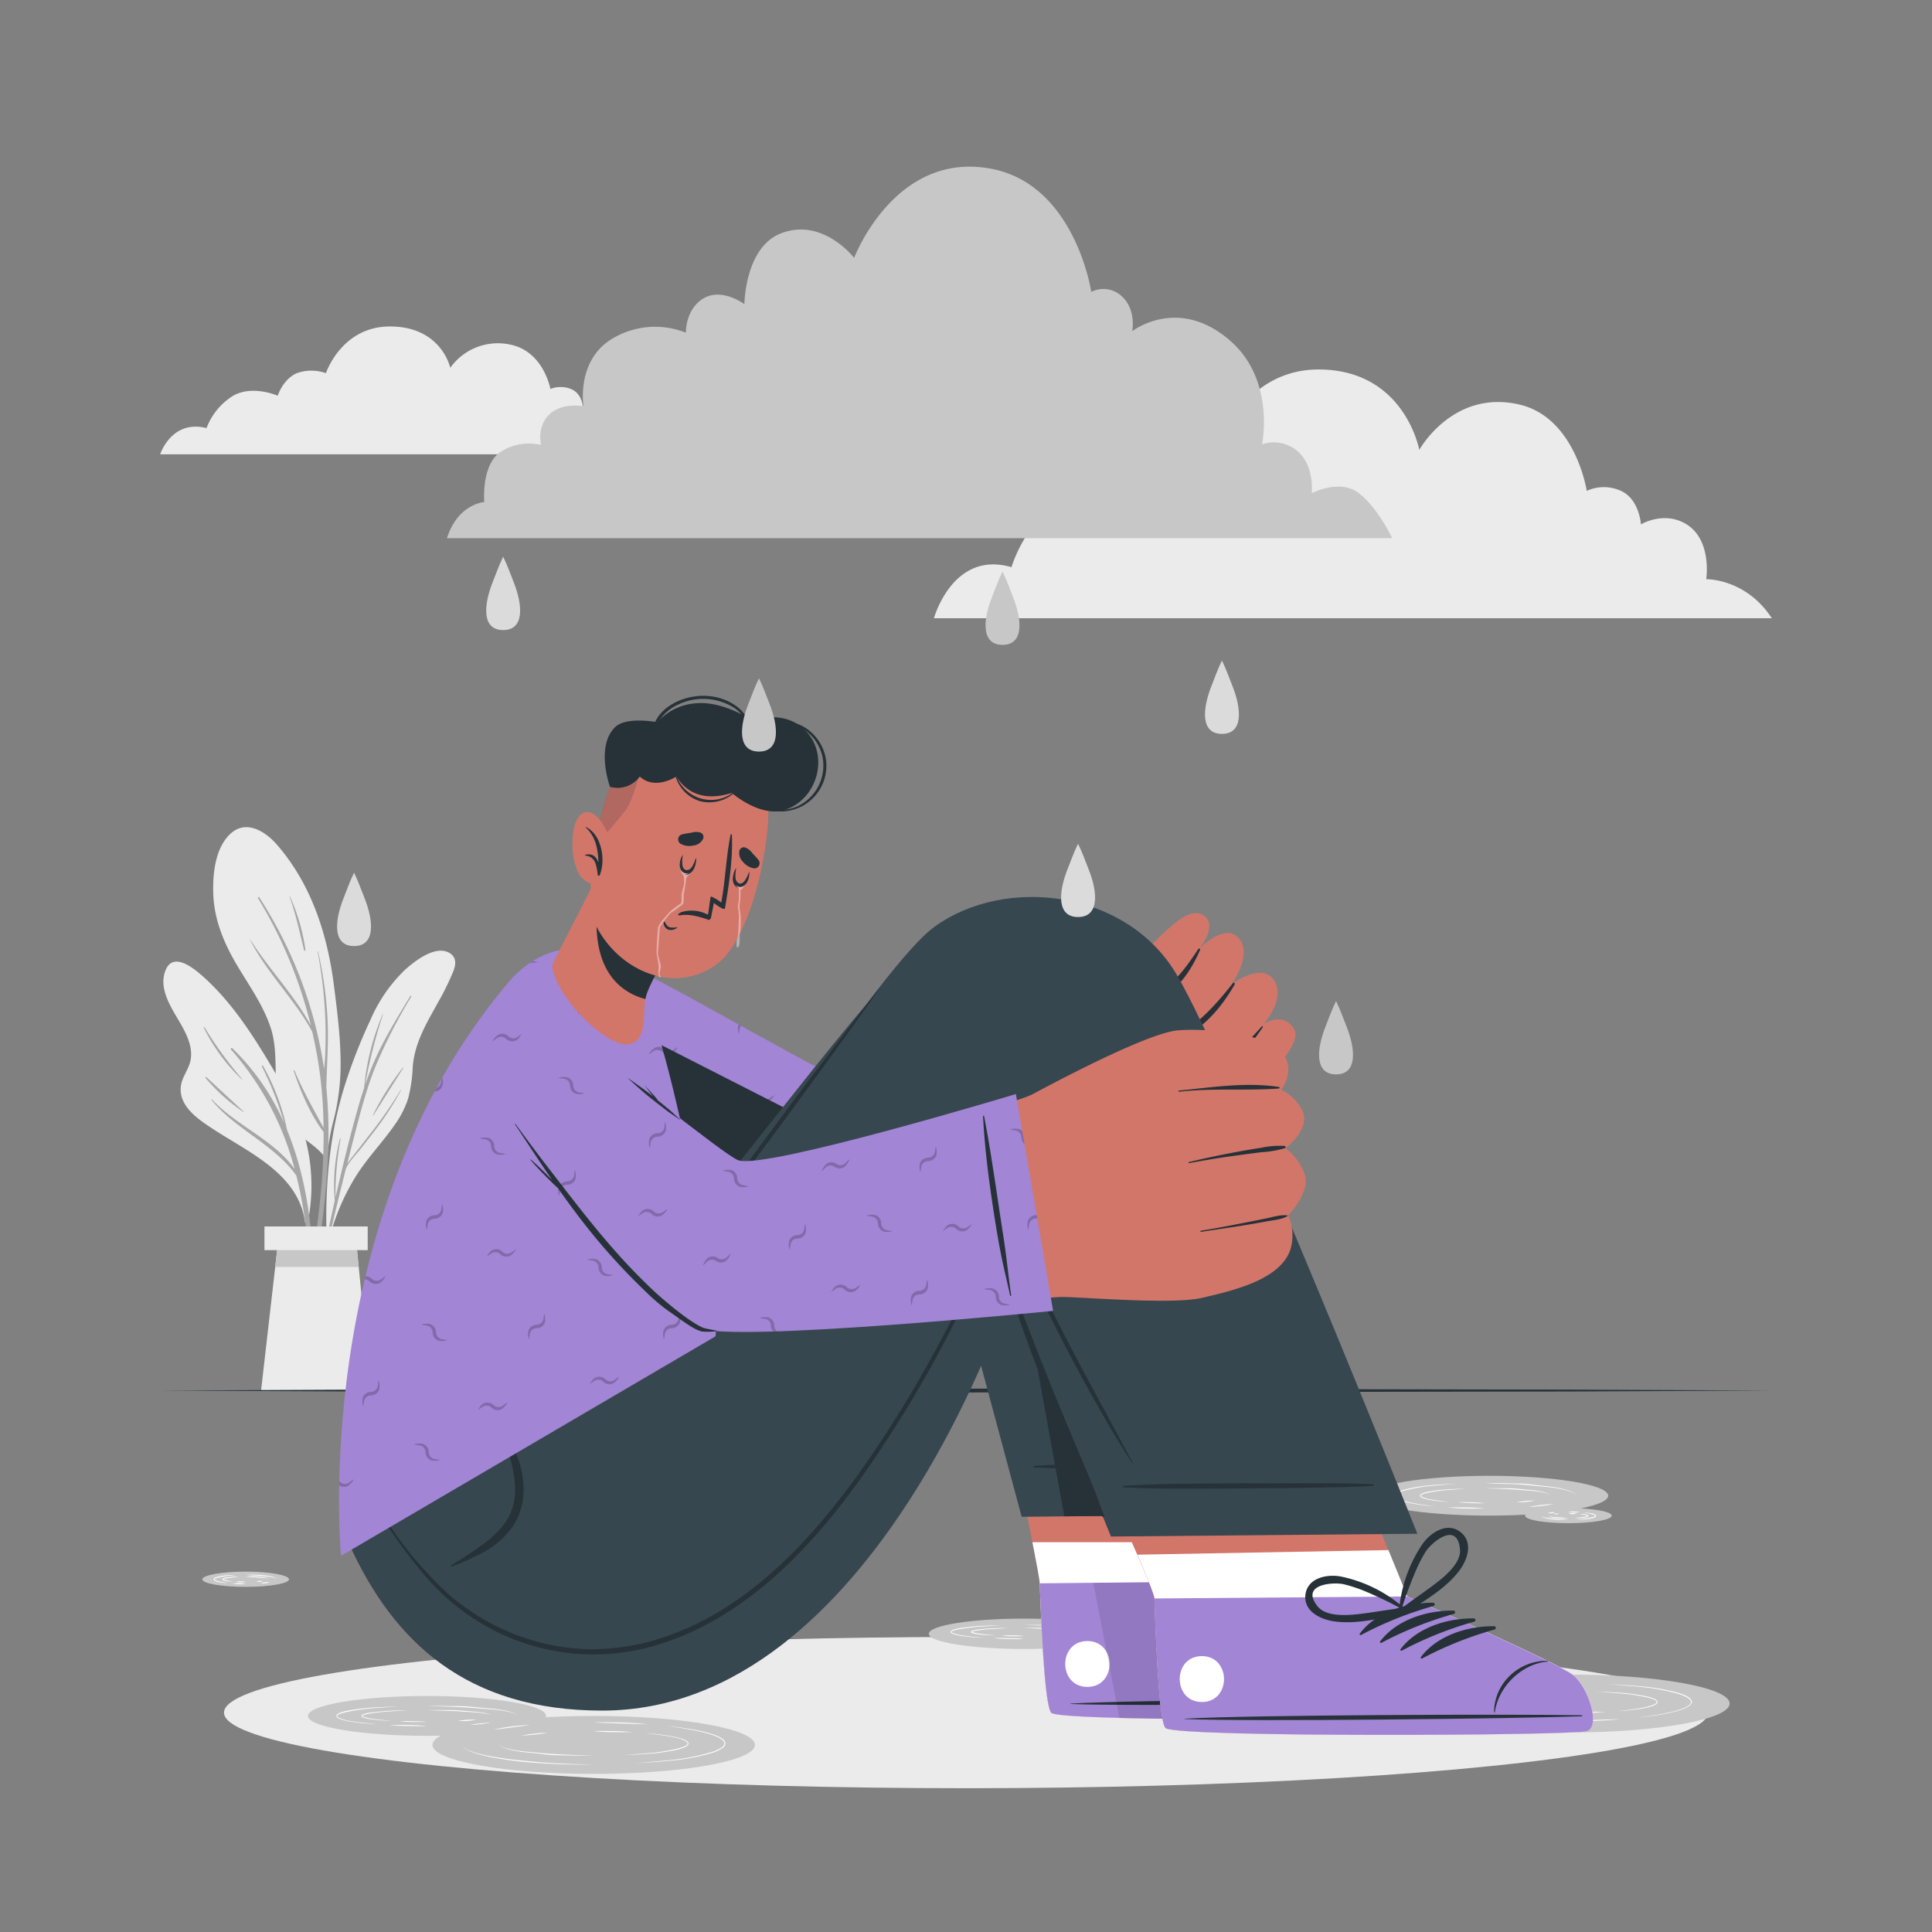 <svg xmlns="http://www.w3.org/2000/svg" viewBox="0 0 500 500"><rect x="0" y="0" width="500" height="500" fill="#808080" stroke="none"/><g id="freepik--background-complete--inject-37"><path d="M458.55,160H241.7s4.88-17.67,20.07-13.21c0,0,3.12-10.73,11.56-16.3s19.26,0,19.26,0,2.3-8.37,8.29-11.35,12.6,0,12.6,0,6.71-23.52,27.73-23.52c22.32,0,26.1,20.81,26.1,20.81s8.72-15.81,26-11.71c14.45,3.43,17.34,22.32,17.34,22.32a10.59,10.59,0,0,1,8.85,0c4.8,2.17,5.17,8.67,5.17,8.67s6-3.63,11.83,0c6.63,4.15,5.07,14.19,5.07,14.19S451.77,149.64,458.55,160Z" style="fill:#ebebeb"></path><path d="M171.06,117.58H41.45s2.92-9.08,12-6.79a16.85,16.85,0,0,1,6.9-8.38c5.05-2.86,11.52,0,11.52,0s1.37-4.3,4.95-5.83a11.15,11.15,0,0,1,7.53,0s4-12.09,16.58-12.09c13.34,0,15.6,10.7,15.6,10.7a15.1,15.1,0,0,1,15.55-6c8.63,1.76,10.36,11.47,10.36,11.47a7.24,7.24,0,0,1,5.29,0c2.87,1.12,3.09,4.46,3.09,4.46a8.16,8.16,0,0,1,7.07,0c4,2.13,3,7.29,3,7.29A13.22,13.22,0,0,1,171.06,117.58Z" style="fill:#ebebeb"></path><path d="M86.5,289.28a56.38,56.38,0,0,0-1.83,10.36c.09.17.07.82,0,.64,0,.57-.89.47-.89-.09,0-.37,0-.74,0-1.09-2-2.52-5-4.11-7.34-6.29a13.72,13.72,0,0,1-4-6.4c-2-6.79-.13-14-2.5-20.76-2-5.84-5.7-10.92-8.81-16.21-3.27-5.59-5.68-11.48-5.93-18-.19-5,.41-11.71,4.23-15.46,4-4,9.08-1,12.18,2.55,9,10.33,13.16,23.37,14.84,36.71.93,7.38,1.89,14.81,1.67,22.26A60.16,60.16,0,0,1,86.5,289.28Z" style="fill:#ebebeb"></path><path d="M84.71,302.35a128.06,128.06,0,0,0-.25-20.91s0,0,0-.08c.12-5.65.57-11.28.34-16.94a100.41,100.41,0,0,0-2.49-18.18c0-.07-.12-.05-.11,0a117.84,117.84,0,0,1,2,17.77c.12,3.2.09,6.39-.07,9.59-.06,1-.16,2.08-.23,3.13h0a111.84,111.84,0,0,0-16.82-44.51c-.11-.19-.44,0-.32.2a116.45,116.45,0,0,1,13.69,33c-4.33-8-10.86-14.6-15.71-22.3,0,0-.1,0-.07,0C69,251.75,76.21,258.51,80.8,267q1.2,5.16,1.93,10.42a114.85,114.85,0,0,1,1,14.46c-2.63-4.92-5.36-9.63-7.52-14.84a.11.11,0,0,0-.21.09c1.83,5.41,4.3,11.24,7.75,15.85q0,5.15-.29,10.27c-.53,9.14-2.09,18.14-2.81,27.25,0,.27.36.3.41,0A209.63,209.63,0,0,0,84.71,302.35Z" style="fill:#a6a6a6"></path><path d="M75,231.94a.05.05,0,1,0-.1,0c1.67,4.61,2.61,9.29,3.81,14a.18.18,0,0,0,.35-.05A50.43,50.43,0,0,0,75,231.94Z" style="fill:#a6a6a6"></path><path d="M117.36,251.26a67.45,67.45,0,0,1-3.84,7.88c-3,5.46-6.13,10.45-6.7,16.81a38.44,38.44,0,0,1-1.21,8.41,25.13,25.13,0,0,1-3.35,6.59c-3.26,4.74-7.32,8.83-10.34,13.75a57.93,57.93,0,0,0-6.87,16.56c-.07.32-.58.24-.5-.08l0-.08a.09.09,0,0,1,0-.06c-.48-13.62.61-27.34,4.76-40.39a138.91,138.91,0,0,1,6.6-16.79A39.67,39.67,0,0,1,104.8,251c2.53-2.28,8-6.6,11.64-4.31C118.17,247.83,118,249.56,117.36,251.26Z" style="fill:#ebebeb"></path><path d="M103.67,282.13a111.11,111.11,0,0,1-7.91,11.38l-4,5.15c-.62.81-1.32,1.62-1.89,2.5.36-1.43.71-2.87,1.08-4.3C92.73,290,94.42,283,97,276.43a138.72,138.72,0,0,1,9.45-18.54c.1-.15-.16-.27-.25-.12-2.88,4.74-5.8,9.46-8.22,14.45a76.55,76.55,0,0,0-3.49,8.57,132,132,0,0,1,4.65-18.31c0-.06-.06-.1-.09,0a62.81,62.81,0,0,0-4.81,19.05,0,0,0,0,0,0,0q-.89,2.66-1.64,5.35c-2.15,7.62-4,15.32-5.78,23a81.86,81.86,0,0,1,1.32-15.14c0-.12-.15-.14-.18,0a48,48,0,0,0-1.32,16q-1,4.41-1.93,8.82c-1.34,6.28-3,12.67-3.76,19a.13.13,0,0,0,.25,0c.93-3.43,1.5-7,2.26-10.47s1.56-7,2.37-10.45c1.18-5.07,2.42-10.12,3.68-15.17.85-1.85,2.48-3.49,3.7-5,1.34-1.71,2.68-3.41,4-5.14a76.25,76.25,0,0,0,6.55-10.14C103.84,282.11,103.72,282.06,103.67,282.13Z" style="fill:#a6a6a6"></path><path d="M104.26,276.31a70.9,70.9,0,0,0-7.75,12.3c0,.06.06.12.1.06,2.6-4.08,5.16-8.2,7.77-12.28C104.42,276.32,104.3,276.25,104.26,276.31Z" style="fill:#a6a6a6"></path><path d="M46.29,264.17c1.77,3,3.78,6.69,3,10.34-.48,2.31-2.17,4.19-2.47,6.54-.69,5.2,4.5,8.64,8.25,11.1,9.35,6.13,22.17,11.6,23.87,24.13.06.44.83.33.78-.1a.29.29,0,0,0,0-.09s0,0,0-.07a48,48,0,0,0-.17-19.13c-1.4-6.46-4.21-12.26-7.54-17.93-5.63-9.6-11.59-19.43-20.09-26.79-2.36-2-7.18-5.69-9.06-1.1S44.13,260.47,46.29,264.17Z" style="fill:#ebebeb"></path><path d="M54.85,284.53c6.2,6.71,16.05,10.47,21.39,18A75.19,75.19,0,0,0,59.8,271.64c-.21-.23.12-.56.34-.35a61,61,0,0,1,13.44,19.46A87.74,87.74,0,0,0,67.79,276a.16.16,0,0,1,.28-.16,56.63,56.63,0,0,1,6.23,16.63c7,17,7.68,37,6.21,54.92,0,.25-.41.26-.4,0,.4-14.14.17-28.52-3.22-42.33-.07-.29-.15-.57-.22-.86-5.8-8.09-15.62-11.84-21.93-19.53C54.68,284.56,54.78,284.45,54.85,284.53Z" style="fill:#a6a6a6"></path><path d="M53.41,278.76c3.26,3,6.46,6,9.72,9,0,0,0,.09-.05.07A47.68,47.68,0,0,1,53.22,279C53.11,278.82,53.28,278.64,53.41,278.76Z" style="fill:#a6a6a6"></path><path d="M52.9,265.83a102.06,102.06,0,0,0,9.73,13.39.06.06,0,1,1-.08.08,47.2,47.2,0,0,1-9.83-13.37A.1.1,0,0,1,52.9,265.83Z" style="fill:#a6a6a6"></path><polygon points="67.55 360 96.05 360 92.21 321.65 71.94 321.65 67.55 360" style="fill:#ebebeb"></polygon><polygon points="71.22 327.89 92.84 327.89 92.21 321.65 71.94 321.65 71.22 327.89" style="fill:#c7c7c7"></polygon><rect x="68.44" y="317.4" width="26.72" height="6.12" transform="translate(163.6 640.93) rotate(180)" style="fill:#ebebeb"></rect></g><g id="freepik--Floor--inject-37"><polygon points="41.45 359.87 93.59 359.63 145.73 359.54 250 359.37 354.27 359.54 406.41 359.63 458.55 359.87 406.41 360.12 354.27 360.2 250 360.37 145.73 360.2 93.59 360.12 41.45 359.87" style="fill:#263238"></polygon></g><g id="freepik--Shadow--inject-37"><ellipse cx="250" cy="443.22" rx="192.03" ry="19.57" style="fill:#ebebeb"></ellipse></g><g id="freepik--Puddles--inject-37"><path d="M141.32,444.08c0,2.84-13.8,5.15-30.81,5.15s-30.82-2.31-30.82-5.15,13.8-5.16,30.82-5.16S141.32,441.23,141.32,444.08Z" style="fill:#c7c7c7"></path><path d="M97.65,446.25a59.9,59.9,0,0,1-6.82-.69,11.55,11.55,0,0,1-3.33-.92,1.26,1.26,0,0,1-.35-.31.67.67,0,0,1-.09-.26.54.54,0,0,1,.09-.25,1.74,1.74,0,0,1,.75-.51,9.93,9.93,0,0,1,1.66-.51,56,56,0,0,1,6.8-.88c2.28-.15,4.57-.23,6.85-.32l-6.83.49a53,53,0,0,0-6.77,1,9.1,9.1,0,0,0-1.62.47,1.53,1.53,0,0,0-.66.42c-.16.18.06.39.28.52a11.52,11.52,0,0,0,3.24.94C93.1,445.79,95.37,446,97.65,446.25Z" style="fill:#fff"></path><path d="M110.51,446.68c-1.63.07-3.26,0-4.89,0s-3.25-.1-4.88-.24c1.64-.07,3.26,0,4.89,0S108.88,446.54,110.51,446.68Z" style="fill:#fff"></path><path d="M128.23,445.77c-1.08.2-2.17.31-3.26.42s-2.18.18-3.28.18c1.09-.21,2.17-.31,3.26-.42S127.13,445.77,128.23,445.77Z" style="fill:#fff"></path><path d="M110.51,441.47q3,0,5.94.07c2,0,4,0,6,.22s3.95.33,5.92.55c1,.14,2,.3,2.94.51a14.59,14.59,0,0,1,1.43.42,3.43,3.43,0,0,1,.68.3c.21.12.45.28.47.54,0-.26-.28-.4-.48-.51a4.53,4.53,0,0,0-.69-.28c-.47-.14-.95-.25-1.44-.35-1-.2-1.95-.34-2.93-.46-2-.19-4-.31-5.92-.47s-3.95-.23-5.93-.31S112.49,441.57,110.51,441.47Z" style="fill:#fff"></path><path d="M101.25,445.35a46.92,46.92,0,0,1-4.88-.37,10.18,10.18,0,0,1-2.41-.52.76.76,0,0,1-.29-.2.27.27,0,0,1,0-.4,1.61,1.61,0,0,1,.58-.3,8.52,8.52,0,0,1,1.21-.29,72.35,72.35,0,0,1,9.75-.64c-1.62.13-3.25.22-4.87.32s-3.25.28-4.84.56a9.19,9.19,0,0,0-1.18.27,1.44,1.44,0,0,0-.5.23c-.07.06,0,.07,0,.12a.7.7,0,0,0,.21.14,10.11,10.11,0,0,0,2.34.55C98,445.05,99.62,445.2,101.25,445.35Z" style="fill:#fff"></path><path d="M110.51,445.6c-1.18.08-2.35.06-3.52.06s-2.35-.07-3.51-.2c1.17-.08,2.34-.06,3.51,0S109.33,445.47,110.51,445.6Z" style="fill:#fff"></path><path d="M123.27,445.07a23.22,23.22,0,0,1-2.35.3,20.62,20.62,0,0,1-2.36,0,20.66,20.66,0,0,1,2.35-.29A18.52,18.52,0,0,1,123.27,445.07Z" style="fill:#fff"></path><path d="M110.51,442.56c1.41,0,2.83,0,4.25,0s2.85,0,4.26.11l4.25.34c.71.08,1.41.17,2.11.3.35.07.7.15,1,.25a3.45,3.45,0,0,1,.51.18c.15.07.35.15.38.34,0-.18-.24-.25-.4-.31a2.88,2.88,0,0,0-.5-.15c-.35-.08-.7-.14-1-.19-.7-.11-1.4-.19-2.11-.26l-4.24-.25c-1.41-.14-2.83-.14-4.25-.19S111.92,442.63,110.51,442.56Z" style="fill:#fff"></path><ellipse cx="385.38" cy="387.09" rx="30.82" ry="5.15" style="fill:#c7c7c7"></ellipse><path d="M371.55,389.85a51.93,51.93,0,0,1-6.9-.91,16.85,16.85,0,0,1-1.69-.45,5,5,0,0,1-1.6-.75.77.77,0,0,1-.35-.86,1.48,1.48,0,0,1,.65-.66,7.85,7.85,0,0,1,1.63-.66,41.4,41.4,0,0,1,6.88-1.17c2.31-.2,4.63-.31,6.95-.44l-6.93.61a42.19,42.19,0,0,0-6.82,1.23,7.64,7.64,0,0,0-1.59.63,1.3,1.3,0,0,0-.57.54.58.58,0,0,0,.28.62,5.05,5.05,0,0,0,1.53.74c.54.18,1.11.32,1.67.46A68.88,68.88,0,0,0,371.55,389.85Z" style="fill:#fff"></path><path d="M384.41,390.4c-1.62.05-3.25,0-4.88,0s-3.26-.12-4.88-.27c1.64-.06,3.26,0,4.89,0S382.79,390.25,384.41,390.4Z" style="fill:#fff"></path><path d="M402.14,389.24c-1.07.23-2.17.36-3.26.5s-2.18.23-3.28.26c1.08-.23,2.17-.36,3.25-.5S401,389.27,402.14,389.24Z" style="fill:#fff"></path><path d="M384.41,383.79q3,0,6,.1c2,.06,4,0,6,.3s4,.42,6,.71a27.48,27.48,0,0,1,2.93.66,9.25,9.25,0,0,1,1.41.53c.42.22,1,.47,1,1-.08-.52-.63-.75-1.06-.95a11.1,11.1,0,0,0-1.41-.47c-1-.25-1.95-.45-2.93-.61-2-.26-4-.41-6-.62a59.81,59.81,0,0,0-6-.38Q387.41,384,384.41,383.79Z" style="fill:#fff"></path><path d="M375.15,388.7a38.85,38.85,0,0,1-4.92-.49,8.3,8.3,0,0,1-2.4-.68.84.84,0,0,1-.26-.24.52.52,0,0,1-.07-.2c0-.06,0-.15.07-.2a1.17,1.17,0,0,1,.54-.39,7.58,7.58,0,0,1,1.2-.38,38.83,38.83,0,0,1,4.91-.65c1.65-.11,3.29-.16,4.94-.21-1.64.15-3.28.26-4.93.38a37.71,37.71,0,0,0-4.86.72,6.58,6.58,0,0,0-1.17.35,1.08,1.08,0,0,0-.45.3c-.1.1,0,.24.19.34a8.22,8.22,0,0,0,2.32.7C371.88,388.34,373.52,388.53,375.15,388.7Z" style="fill:#fff"></path><path d="M384.41,389c-1.17.08-2.34.06-3.51,0s-2.35-.08-3.52-.21c1.18-.08,2.35-.05,3.52,0S383.24,388.89,384.41,389Z" style="fill:#fff"></path><path d="M397.18,388.35a23.38,23.38,0,0,1-4.71.44,21,21,0,0,1,2.34-.35A23.25,23.25,0,0,1,397.18,388.35Z" style="fill:#fff"></path><path d="M384.41,385.16q2.14,0,4.29,0c1.43,0,2.86,0,4.29.15s2.85.26,4.27.42c.7.11,1.41.23,2.11.39.35.09.69.19,1,.31s.73.26.82.63c-.11-.36-.53-.45-.84-.57a9.26,9.26,0,0,0-1-.25c-.69-.15-1.4-.25-2.11-.34-1.42-.14-2.84-.22-4.26-.34s-2.85-.18-4.28-.24S385.84,385.25,384.41,385.16Z" style="fill:#fff"></path><ellipse cx="405.9" cy="392.25" rx="11.22" ry="1.95" style="fill:#c7c7c7"></ellipse><path d="M409.79,391.44a13.6,13.6,0,0,1,2.11.22,2.59,2.59,0,0,1,1,.38.32.32,0,0,1,.13.35.52.52,0,0,1-.23.25,2.07,2.07,0,0,1-.51.22,15.77,15.77,0,0,1-4.21.42,29.76,29.76,0,0,0,4.14-.66c.29-.07.76-.28.53-.41a2.87,2.87,0,0,0-.93-.36C411.18,391.68,410.49,391.56,409.79,391.44Z" style="fill:#fff"></path><path d="M405.9,391.27a8.21,8.21,0,0,1,1.48-.08,8,8,0,0,1,1.47.18,9,9,0,0,1-1.47.07A8.4,8.4,0,0,1,405.9,391.27Z" style="fill:#fff"></path><path d="M400.55,391.63a3.63,3.63,0,0,1,1-.24,3.72,3.72,0,0,1,1,0,3.83,3.83,0,0,1-1,.24A4.19,4.19,0,0,1,400.55,391.63Z" style="fill:#fff"></path><path d="M405.9,393.33c-.6,0-1.21,0-1.82,0a13.93,13.93,0,0,1-1.82-.08c-.6-.08-1.21-.13-1.81-.23-.29-.07-.59-.14-.88-.24a2,2,0,0,1-.42-.19c-.13-.07-.29-.16-.3-.33.11.29.48.32.75.4a8.74,8.74,0,0,0,.89.17l1.8.17a17.94,17.94,0,0,0,1.8.14C404.7,393.22,405.3,393.27,405.9,393.33Z" style="fill:#fff"></path><path d="M408.7,391.8a10.92,10.92,0,0,1,1.51.08,2.45,2.45,0,0,1,.75.22c.05,0,.2.16.11.3a.39.39,0,0,1-.2.16,1.9,1.9,0,0,1-.38.13,12.62,12.62,0,0,1-3,.19c1-.17,2-.2,2.95-.43.21,0,.55-.21.4-.16a2.51,2.51,0,0,0-.67-.22C409.69,392,409.2,391.89,408.7,391.8Z" style="fill:#fff"></path><path d="M405.9,391.7a4.85,4.85,0,0,1,1.07-.1,4.32,4.32,0,0,1,1.06.16,4.3,4.3,0,0,1-1.07.09A4.37,4.37,0,0,1,405.9,391.7Z" style="fill:#fff"></path><path d="M402.05,391.91a2.15,2.15,0,0,1,.69-.19,2,2,0,0,1,.73,0,2.06,2.06,0,0,1-.7.2A2.22,2.22,0,0,1,402.05,391.91Z" style="fill:#fff"></path><path d="M405.9,392.91a17.35,17.35,0,0,1-2.6,0c-.43-.05-.86-.08-1.29-.14-.22-.05-.43-.09-.64-.15s-.46-.12-.55-.34c.12.18.38.18.58.22l.63.08,1.29.09c.43.06.86.05,1.29.09S405.47,392.85,405.9,392.91Z" style="fill:#fff"></path><ellipse cx="405.9" cy="440.87" rx="41.73" ry="7.5" style="fill:#c7c7c7"></ellipse><path d="M423.5,444.54a84.73,84.73,0,0,0,9.39-1.56,22.74,22.74,0,0,0,2.27-.68,6.54,6.54,0,0,0,2.06-1.08.89.89,0,0,0,.38-.93,1.65,1.65,0,0,0-.72-.81,9.56,9.56,0,0,0-2.14-1,53.51,53.51,0,0,0-9.32-1.82c-1.57-.2-3.16-.28-4.74-.43l-4.74-.43c3.17.21,6.34.38,9.5.69a52.47,52.47,0,0,1,9.37,1.76,9.64,9.64,0,0,1,2.2,1,1.9,1.9,0,0,1,.8.94,1.09,1.09,0,0,1-.45,1.14,6.83,6.83,0,0,1-2.14,1.11,23,23,0,0,1-2.29.66A66.82,66.82,0,0,1,423.5,444.54Z" style="fill:#fff"></path><path d="M406,445.34l13.27-.44c-2.2.26-4.41.37-6.63.46S408.23,445.45,406,445.34Z" style="fill:#fff"></path><path d="M381.92,443.64l4.45.53c1.47.19,3,.35,4.44.58-1.5,0-3-.17-4.47-.33A40.85,40.85,0,0,1,381.92,443.64Z" style="fill:#fff"></path><path d="M406,435.61c-5.46.11-10.92.28-16.35.82-2.72.24-5.43.55-8.12,1a35.88,35.88,0,0,0-4,.92,12.87,12.87,0,0,0-1.91.71,4,4,0,0,0-.86.54,1.15,1.15,0,0,0-.51.84,1.2,1.2,0,0,1,.49-.87,4,4,0,0,1,.85-.56,13.08,13.08,0,0,1,1.9-.78,36.76,36.76,0,0,1,4-1c2.69-.51,5.4-.85,8.12-1.12A160,160,0,0,1,406,435.61Z" style="fill:#fff"></path><path d="M418.61,442.85c2.24-.24,4.47-.5,6.68-.93.55-.12,1.09-.24,1.63-.4a5.25,5.25,0,0,0,1.52-.63c.22-.14.4-.36.28-.55a1.47,1.47,0,0,0-.61-.47,8.87,8.87,0,0,0-1.58-.52,47.56,47.56,0,0,0-6.64-1.05l-6.73-.53c2.25.1,4.5.19,6.75.36a47.54,47.54,0,0,1,6.69,1,8.79,8.79,0,0,1,1.61.56,1.52,1.52,0,0,1,.7.57.71.71,0,0,1,.06.25.67.67,0,0,1-.08.25,1.11,1.11,0,0,1-.33.32,5.31,5.31,0,0,1-1.59.64c-.54.16-1.1.27-1.65.38A56.26,56.26,0,0,1,418.61,442.85Z" style="fill:#fff"></path><path d="M406,443.32c1.59-.15,3.18-.2,4.77-.26s3.19-.06,4.78,0c-1.58.14-3.18.19-4.77.25S407.61,443.38,406,443.32Z" style="fill:#fff"></path><path d="M388.67,442.32c1.08,0,2.14.11,3.21.2s2.13.24,3.19.45c-1.08,0-2.15-.11-3.22-.2S389.72,442.53,388.67,442.32Z" style="fill:#fff"></path><path d="M406,437.63c-1.95.1-3.89.19-5.84.25s-3.89.08-5.82.33-3.88.3-5.82.52c-1,.13-1.92.29-2.87.51a13.85,13.85,0,0,0-1.4.39,5.58,5.58,0,0,0-.66.3.85.85,0,0,0-.44.54.78.78,0,0,1,.43-.56,3.61,3.61,0,0,1,.65-.33,10.92,10.92,0,0,1,1.4-.46c.94-.23,1.9-.41,2.87-.56,1.93-.24,3.88-.4,5.82-.6s3.89-.2,5.84-.25S404.07,437.64,406,437.63Z" style="fill:#fff"></path><ellipse cx="265.03" cy="422.82" rx="24.65" ry="3.93" style="fill:#c7c7c7"></ellipse><path d="M254.62,423.86a53.41,53.41,0,0,1-5.5-.45,10.7,10.7,0,0,1-2.7-.63,1,1,0,0,1-.31-.23.36.36,0,0,1-.08-.23.38.38,0,0,1,.1-.21,1.62,1.62,0,0,1,.65-.36,10.71,10.71,0,0,1,1.35-.35,53.34,53.34,0,0,1,5.48-.59c1.84-.1,3.68-.15,5.51-.19-1.83.14-3.66.25-5.49.36a52,52,0,0,0-5.45.67,9.42,9.42,0,0,0-1.32.32,1.63,1.63,0,0,0-.56.28c-.15.11,0,.24.21.35a11.46,11.46,0,0,0,2.64.65C251,423.52,252.79,423.69,254.62,423.86Z" style="fill:#fff"></path><path d="M265,424.17c-1.32.07-2.64.05-4,0s-2.63-.08-3.94-.21c1.32-.08,2.63-.06,3.95,0S263.71,424,265,424.17Z" style="fill:#fff"></path><path d="M279.38,423.53a25.88,25.88,0,0,1-2.63.33,23.64,23.64,0,0,1-2.66.08c.88-.17,1.76-.24,2.64-.33S278.49,423.5,279.38,423.53Z" style="fill:#fff"></path><path d="M265,420.52c1.6,0,3.2,0,4.8,0s3.2,0,4.79.14l4.78.4c.8.1,1.59.21,2.38.36.39.08.78.17,1.17.29a5.42,5.42,0,0,1,.56.22c.17.09.39.19.42.4,0-.21-.26-.3-.43-.37a4.23,4.23,0,0,0-.57-.19c-.39-.1-.78-.17-1.17-.23-.79-.13-1.58-.23-2.37-.31l-4.78-.32c-1.59-.16-3.19-.16-4.79-.22S266.63,420.61,265,420.52Z" style="fill:#fff"></path><path d="M257.53,423.23c-1.31,0-2.62-.07-3.93-.22a11.07,11.07,0,0,1-2-.36,1,1,0,0,1-.25-.15s-.1-.13-.06-.2a.25.25,0,0,1,.11-.16,1.81,1.81,0,0,1,.49-.2,8.52,8.52,0,0,1,1-.2,60.84,60.84,0,0,1,7.87-.4c-1.31.1-2.62.17-3.93.24s-2.62.2-3.91.4c-.32,0-.64.1-.95.18a1.6,1.6,0,0,0-.42.16c-.06.05,0,0,0,0a1.09,1.09,0,0,0,.17.1,9.84,9.84,0,0,0,1.9.38C254.92,423,256.22,423.11,257.53,423.23Z" style="fill:#fff"></path><path d="M265,423.41a27.12,27.12,0,0,1-2.85.07c-.95,0-1.9-.05-2.84-.17a27.12,27.12,0,0,1,2.85-.07C263.13,423.27,264.08,423.29,265,423.41Z" style="fill:#fff"></path><path d="M275.36,423a13.38,13.38,0,0,1-1.89.24,13.67,13.67,0,0,1-1.92,0,13.74,13.74,0,0,1,1.9-.25A13.53,13.53,0,0,1,275.36,423Z" style="fill:#fff"></path><path d="M265,421.28c1.14,0,2.29,0,3.44,0s2.29,0,3.44.07,2.29.14,3.43.24c.57.06,1.14.13,1.71.23a8.39,8.39,0,0,1,.84.18,2,2,0,0,1,.41.13c.13,0,.3.1.34.25-.05-.15-.22-.18-.35-.23a2.71,2.71,0,0,0-.41-.09,8.27,8.27,0,0,0-.85-.12c-.57-.07-1.14-.12-1.71-.16l-3.43-.18c-1.14-.1-2.28-.08-3.43-.13S266.17,421.35,265,421.28Z" style="fill:#fff"></path><ellipse cx="153.64" cy="451.58" rx="41.73" ry="7.5" style="fill:#c7c7c7"></ellipse><path d="M172.31,446.67a69.9,69.9,0,0,1,10.16,1.58,24.18,24.18,0,0,1,2.47.75,7,7,0,0,1,2.28,1.23,1.27,1.27,0,0,1,.48,1.23,1.94,1.94,0,0,1-.84,1,9.87,9.87,0,0,1-2.34,1.12,55.07,55.07,0,0,1-10.09,2c-3.41.35-6.84.54-10.25.79l5.12-.48c1.7-.17,3.41-.25,5.11-.48a54.09,54.09,0,0,0,10-2.05,9.75,9.75,0,0,0,2.29-1.06,1.73,1.73,0,0,0,.75-.91,1,1,0,0,0-.41-1,6.82,6.82,0,0,0-2.2-1.21,25.54,25.54,0,0,0-2.44-.76A86.27,86.27,0,0,0,172.31,446.67Z" style="fill:#fff"></path><path d="M153.51,445.77c2.38-.1,4.77-.07,7.15,0s4.76.22,7.12.5Z" style="fill:#fff"></path><path d="M127.6,447.68a42.19,42.19,0,0,1,4.75-.86c1.59-.19,3.2-.34,4.8-.38-1.59.24-3.18.41-4.77.63Z" style="fill:#fff"></path><path d="M153.51,456.66a170.41,170.41,0,0,1-17.64-.66c-2.93-.3-5.85-.68-8.75-1.25a37.23,37.23,0,0,1-4.28-1.08,13.59,13.59,0,0,1-2-.87,4.69,4.69,0,0,1-.9-.63,1.37,1.37,0,0,1-.51-.95,1.33,1.33,0,0,0,.53.93,4.62,4.62,0,0,0,.91.6,13.82,13.82,0,0,0,2,.8,38.69,38.69,0,0,0,4.28,1c2.88.54,5.81.89,8.73,1.16C141.74,456.35,147.63,456.55,153.51,456.66Z" style="fill:#fff"></path><path d="M167.05,448.56a58.7,58.7,0,0,1,7.23.87c.59.13,1.19.25,1.77.43a5.63,5.63,0,0,1,1.7.71c.25.15.56.52.38.89a1.69,1.69,0,0,1-.73.63,8.64,8.64,0,0,1-1.74.63,48.73,48.73,0,0,1-7.2,1.1c-2.42.19-4.85.3-7.27.42l7.25-.58a50.43,50.43,0,0,0,7.16-1.18,9.65,9.65,0,0,0,1.69-.59,1.46,1.46,0,0,0,.64-.52c.11-.22-.06-.47-.3-.63A5.4,5.4,0,0,0,176,450c-.58-.18-1.17-.32-1.76-.45C171.87,449.12,169.46,448.83,167.05,448.56Z" style="fill:#fff"></path><path d="M153.51,448c1.72-.06,3.43,0,5.14,0s3.43.12,5.14.27c-1.72.05-3.43,0-5.14,0S155.22,448.19,153.51,448Z" style="fill:#fff"></path><path d="M134.85,449.15c1.14-.22,2.28-.35,3.43-.49s2.3-.22,3.45-.23c-1.13.22-2.28.35-3.42.48S136,449.13,134.85,449.15Z" style="fill:#fff"></path><path d="M153.51,454.39q-3.13,0-6.29-.09c-2.1-.06-4.2,0-6.29-.29s-4.18-.4-6.26-.67c-1-.17-2.07-.36-3.09-.63a12.41,12.41,0,0,1-1.49-.5,4.24,4.24,0,0,1-.7-.37.87.87,0,0,1-.44-.62.85.85,0,0,0,.46.59,3.49,3.49,0,0,0,.7.34,11.2,11.2,0,0,0,1.5.44c1,.25,2,.43,3.09.58,2.08.25,4.17.39,6.25.59s4.18.28,6.28.37S151.42,454.29,153.51,454.39Z" style="fill:#fff"></path><path d="M74.8,408.73c0,1.07-5,1.95-11.22,1.95s-11.22-.88-11.22-1.95,5-2,11.22-2S74.8,407.65,74.8,408.73Z" style="fill:#c7c7c7"></path><path d="M59.08,409.71a15.43,15.43,0,0,1-2.43-.26,3,3,0,0,1-1.18-.44.34.34,0,0,1-.15-.38.55.55,0,0,1,.26-.28,2.9,2.9,0,0,1,.58-.25,19.57,19.57,0,0,1,4.87-.5,34.37,34.37,0,0,0-4.79.74,2.89,2.89,0,0,0-.54.21c-.16.12-.23.18-.09.29a3.43,3.43,0,0,0,1.08.42C57.48,409.45,58.28,409.58,59.08,409.71Z" style="fill:#fff"></path><path d="M63.58,409.91a12.23,12.23,0,0,1-1.71.07,10.77,10.77,0,0,1-1.7-.18,9.79,9.79,0,0,1,1.71-.07A10.9,10.9,0,0,1,63.58,409.91Z" style="fill:#fff"></path><path d="M69.78,409.49a4.8,4.8,0,0,1-1.12.26,5,5,0,0,1-1.16,0,5,5,0,0,1,1.12-.26A5.62,5.62,0,0,1,69.78,409.49Z" style="fill:#fff"></path><path d="M63.58,407.54c.7,0,1.4,0,2.11,0a16.4,16.4,0,0,1,2.1.09c.7.09,1.4.15,2.09.27a9.13,9.13,0,0,1,1,.26,4.25,4.25,0,0,1,.49.21c.14.08.34.19.35.38,0-.19-.23-.26-.38-.33a4.5,4.5,0,0,0-.49-.14,7.18,7.18,0,0,0-1-.19l-2.08-.21a20.76,20.76,0,0,0-2.09-.15C65,407.67,64.28,407.61,63.58,407.54Z" style="fill:#fff"></path><path d="M60.34,409.3a11.17,11.17,0,0,1-1.73-.11,2.67,2.67,0,0,1-.87-.25.35.35,0,0,1-.12-.1.22.22,0,0,1,0-.22.56.56,0,0,1,.22-.18,3.73,3.73,0,0,1,.44-.14,14.93,14.93,0,0,1,3.46-.23c-1.14.18-2.3.21-3.41.47a2.52,2.52,0,0,0-.39.12l-.12.07s0,0,0,0a3,3,0,0,0,.78.25C59.2,409.12,59.77,409.21,60.34,409.3Z" style="fill:#fff"></path><path d="M63.58,409.42a6.37,6.37,0,0,1-1.23.09,5.76,5.76,0,0,1-1.23-.16,5.8,5.8,0,0,1,1.24-.09A5.17,5.17,0,0,1,63.58,409.42Z" style="fill:#fff"></path><path d="M68.05,409.17a2.69,2.69,0,0,1-1.65.16,2.67,2.67,0,0,1,.81-.2A3,3,0,0,1,68.05,409.17Z" style="fill:#fff"></path><path d="M63.58,408a23.26,23.26,0,0,1,3,0c.5.06,1,.09,1.5.16.25.05.49.1.74.17s.53.13.63.38c-.13-.22-.43-.21-.66-.26s-.49-.07-.74-.09l-1.49-.11c-.49-.07-1-.06-1.49-.1S64.08,408.09,63.58,408Z" style="fill:#fff"></path></g><g id="freepik--Character--inject-37"><path d="M152.89,267.38c19.47,24.26,54.35,59.89,65.93,58.58,10.33-1.18,47.59-9.17,66.06-21.8,4.78-3.27-14.81-46.31-19.6-42.39C255.22,270,230.05,280.39,223.14,282c-6.15,1.4-42.82-22.59-62.89-32.57C135.89,237.27,145.13,257.71,152.89,267.38Z" style="fill:#d3766a"></path><path d="M256.83,268.86l12.62,21.29.05.08.28.47,9.56,16.16a38.42,38.42,0,0,0,4.4-1.36h0a159,159,0,0,0,31.87-16.26c6.05-4.17,22.17-18,19.31-22.87s-7.91-1.28-7.91-1.28,5.94-6.85,2.63-11.51c-2.73-3.82-8.37-.56-10.34.74l-.31.21,0,0-.34.25s5.59-7.49,2-11.89c-3.25-3.94-9,1.41-10.16,2.58l-.15.15s.06-.08.09-.14c.87-1.13,4.77-6.64.72-8.77-5.44-2.85-14.06,10.47-21,14.73-.35.21-2.15,1.16-4.75,2.55-3,1.57-7,3.65-11.09,5.79Z" style="fill:#d3766a"></path><path d="M288.87,263.8a65.15,65.15,0,0,0,9.73-4.12c5.11-2.84,8.81-6.64,11.91-13.67.14-.3.06-.49-.09-.53a.06.06,0,0,0-.06,0c-.11,0-.22.08-.34.25-3.88,6-7.08,9.49-11.36,12.4a64.35,64.35,0,0,1-9.91,5.33C288.55,263.56,288.65,263.89,288.87,263.8Z" style="fill:#263238"></path><path d="M296.27,273.65c10.84-4.85,17-8.15,23.17-18.7.2-.32.08-.64-.13-.64a.38.38,0,0,0-.29.18s0,0,0,0l0,0c-7.45,9.53-12.28,13-22.82,18.83C296,273.45,296.12,273.71,296.27,273.65Z" style="fill:#263238"></path><path d="M326.37,265.84c-7.93,8.75-13.05,12.8-24,17.14a.22.22,0,0,0,.14.41c11.61-3.34,18-8.35,24.12-17.28C327,265.5,326.86,265.29,326.37,265.84Z" style="fill:#263238"></path><path d="M273.2,287.08a11.37,11.37,0,0,0,1.29-1.31l.34-.41a.1.1,0,0,0,0,0c6-7.87.83-21.39.83-21.39a56.16,56.16,0,0,0,8.79-4.37c4-2.47,7.74-5.51,9-8.64,0,0,0,0,0,0a5.45,5.45,0,0,0,.43-2.57,4.76,4.76,0,0,0-.31-1.38.34.34,0,0,0-.06-.12c-1.11-2.4-7.26-1.87-13.95-.23-7.35,1.8-15.35,5-18.05,7-3.46,2.7-13,18.12-13,18.12S264.71,294.48,273.2,287.08Z" style="fill:#d3766a"></path><path d="M293.68,249.06c-2.1,7.92-11.61,10.95-18.26,14.15a.68.68,0,0,0-.22,1.09c2.09,6.76,3.07,16.92-1.53,22.81a.17.17,0,0,0,.25.24c5.79-5.66,5.64-15.71,2.88-23,6.87-3.17,16.27-6.63,17-15.3C293.76,249,293.69,249,293.68,249.06Z" style="fill:#263238"></path><path d="M273.56,312.58l-26.8-42.06s-20.38,10.35-24.26,10.67-49.91-27.38-65-33.8-17.08,1.38-7,17.77,53.24,59.47,64.85,61.64S273.56,312.58,273.56,312.58Z" style="fill:#A285D5"></path><path d="M174.47,271.59a1.81,1.81,0,0,1-.88.45,1.79,1.79,0,0,1-1.66-.51,2.27,2.27,0,0,0-2.52-.43,4.4,4.4,0,0,0-1.58,1.76c.33-.19.63-.43.95-.64a1.9,1.9,0,0,1,.87-.48,1.74,1.74,0,0,1,1.66.43,2.29,2.29,0,0,0,2.49.52c.87-.38,1.19-1.13,1.62-1.74C175.08,271.14,174.79,271.38,174.47,271.59Zm92.34,43.27,1.14-.37A2.23,2.23,0,0,0,266.81,314.86Zm3.28-3.34c-.1.38-.15.75-.22,1.13a1.9,1.9,0,0,1-.28,1,1.65,1.65,0,0,1-.41.46l1.07-.36h0A5,5,0,0,0,270.09,311.52Zm-27.92-14.89c-.1.38-.14.75-.22,1.13a2,2,0,0,1-.27.95,1.77,1.77,0,0,1-1.49.87,2.3,2.3,0,0,0-2.13,1.4,4.11,4.11,0,0,0,.09,2.37c.1-.37.15-.75.22-1.13a1.82,1.82,0,0,1,1.84-1.75,2.26,2.26,0,0,0,2.08-1.47A4.47,4.47,0,0,0,242.17,296.63Zm-33.83,20c-.1.38-.14.75-.22,1.13a1.94,1.94,0,0,1-.28,1,1.75,1.75,0,0,1-1.48.86,2.34,2.34,0,0,0-2,1.06l.61.44a1.77,1.77,0,0,1,1.36-.61,2.25,2.25,0,0,0,2.09-1.47A4.47,4.47,0,0,0,208.34,316.65ZM191.1,265.09l0,.1a4,4,0,0,0,.09,2.37c.1-.37.14-.75.22-1.12a1.84,1.84,0,0,1,.3-.94l.05-.07Zm-19,25.2c-.06.23-.1.46-.14.69l.35.36C172.3,291,172.2,290.64,172.14,290.29Zm-18.33-34.36c-.1.38-.14.75-.22,1.13a2,2,0,0,1-.27.95,1.77,1.77,0,0,1-1.49.87,2.3,2.3,0,0,0-2.13,1.4,4.11,4.11,0,0,0,.09,2.37c.1-.37.15-.75.22-1.12a1.84,1.84,0,0,1,.3-.94,1.81,1.81,0,0,1,1.53-.82,2.26,2.26,0,0,0,2.09-1.47A4.47,4.47,0,0,0,153.81,255.93Zm45.6,28.13a2,2,0,0,1-.88.48,1.74,1.74,0,0,1-1.66-.44,2.27,2.27,0,0,0-2.49-.51c-.87.38-1.19,1.13-1.62,1.74.34-.2.63-.43,1-.64a1.81,1.81,0,0,1,.88-.45,1.78,1.78,0,0,1,1.66.5,2.28,2.28,0,0,0,2.52.44,4.57,4.57,0,0,0,1.59-1.76C200,283.61,199.72,283.85,199.41,284.06Zm50.64-8.36a1.17,1.17,0,0,1-.31.17,1.76,1.76,0,0,1-1.71-.16,2.28,2.28,0,0,0-2.54-.1,4.11,4.11,0,0,0-1.31,2c.3-.25.56-.53.83-.79a1.94,1.94,0,0,1,.8-.59,1.82,1.82,0,0,1,1.72.23,2.26,2.26,0,0,0,2.55,0,1.84,1.84,0,0,0,.29-.26ZM219,300.78a2,2,0,0,1-.78.62,1.76,1.76,0,0,1-1.71-.16,2.28,2.28,0,0,0-2.54-.1,4,4,0,0,0-1.31,2c.3-.25.55-.53.83-.79a1.89,1.89,0,0,1,.79-.59A1.81,1.81,0,0,1,216,302a2.28,2.28,0,0,0,2.56,0,4.51,4.51,0,0,0,1.28-2C219.51,300.24,219.25,300.52,219,300.78Zm31.65,16.64a2,2,0,0,1-.88.48,1.78,1.78,0,0,1-1.66-.44,2.29,2.29,0,0,0-2.49-.52c-.87.38-1.18,1.13-1.62,1.74a10.51,10.51,0,0,0,.95-.64,2,2,0,0,1,.88-.45,1.81,1.81,0,0,1,1.66.51,2.29,2.29,0,0,0,2.52.44,4.45,4.45,0,0,0,1.59-1.77C251.23,317,250.93,317.2,250.62,317.42ZM226.45,285a1.87,1.87,0,0,1-.94-.3,1.79,1.79,0,0,1-.81-1.54,2.26,2.26,0,0,0-1.47-2.08h0a6.44,6.44,0,0,1-.7.12,2.24,2.24,0,0,1-.84-.15h0c-.27,0-.53.11-.79.15.37.1.75.14,1.12.22a2,2,0,0,1,1,.27,1.77,1.77,0,0,1,.87,1.49,2.3,2.3,0,0,0,1.4,2.13,4.11,4.11,0,0,0,2.37-.09C227.2,285.11,226.83,285.06,226.45,285Zm3.36,33.46a1.88,1.88,0,0,1-.94-.31,1.77,1.77,0,0,1-.81-1.53,2.28,2.28,0,0,0-1.47-2.09,4.37,4.37,0,0,0-2.37.13c.37.1.75.14,1.12.21a2,2,0,0,1,1,.28,1.77,1.77,0,0,1,.87,1.49,2.28,2.28,0,0,0,1.4,2.12,4,4,0,0,0,2.37-.09C230.56,318.56,230.19,318.52,229.81,318.45Zm-37.26-11.67a1.8,1.8,0,0,1-.93-.3,1.77,1.77,0,0,1-.82-1.53,2.26,2.26,0,0,0-1.47-2.09A4.47,4.47,0,0,0,187,303c.37.1.75.14,1.13.22a2,2,0,0,1,.95.27,1.79,1.79,0,0,1,.87,1.49,2.3,2.3,0,0,0,1.4,2.13,4,4,0,0,0,2.37-.09C193.3,306.9,192.93,306.86,192.55,306.78Z" style="opacity:0.2"></path><path d="M240.18,277c3.27,6.41,7,12.61,10.91,18.66,1.91,3,3.83,5.93,5.85,8.83s4.38,5.9,6.55,8.87c.1.14.32,0,.22-.14-2-3.09-3.78-6.29-5.73-9.39s-3.81-6-5.71-8.92c-3.89-6.06-7.75-12.15-11.88-18.05C240.3,276.75,240.11,276.88,240.18,277Z" style="fill:#263238"></path><path d="M214.67,283.1a66.61,66.61,0,0,0-8.3,3.66c-.07,0,0,.16,0,.13,2.89-1,5.83-1.72,8.71-2.68s5.72-2.24,8.67-3a.14.14,0,0,0-.07-.27C220.7,281.68,217.64,282.09,214.67,283.1Z" style="fill:#263238"></path><path d="M261.64,316.56c-14.63,4.69-38.52,11.71-46.36,10.24-11.62-2.17-54.83-45.25-64.85-61.64a66.2,66.2,0,0,1-3.91-7.24Z" style="fill:#263238"></path><path d="M381.16,443.88c-3.54,1.21-105.06,1.88-109-.54-1.47-.91-2.43-15.69-3.09-33.58-.14-3.87-13.3-66-13.3-66l67.91-.65,10.84,66s39,17.13,43,20.24S384.7,442.67,381.16,443.88Z" style="fill:#d3766a"></path><path d="M381.16,443.87c-3.54,1.22-105.06,1.89-109-.53-1.48-.92-2.44-15.69-3.08-33.59,0-.89-.78-4.94-1.89-10.63h65.68l1.65,10s39,17.13,43,20.24S384.7,442.67,381.16,443.87Z" style="fill:#fff"></path><path d="M381.16,443.88c-3.54,1.21-105.06,1.88-109-.54-1.47-.91-2.43-15.69-3.09-33.58l65.45-.63s39,17.13,43,20.24S384.7,442.67,381.16,443.88Z" style="fill:#A285D5"></path><path d="M379.68,439.82c-17-.3-85.7.08-102.55,1.07-.14,0-.14.1,0,.1,16.87.68,85.54-.26,102.55-.89C380,440.09,380,439.83,379.68,439.82Z" style="fill:#263238"></path><path d="M371,425.76A13.68,13.68,0,0,0,360.83,430a13.19,13.19,0,0,0-3.74,9.11c0,.1.19.1.2,0,.93-6.67,6.95-12.56,13.69-13.12A.11.11,0,0,0,371,425.76Z" style="fill:#263238"></path><path d="M341.18,410.78c-6.81,0-14.69,2.41-18.88,8-.17.22.14.44.35.34a93.74,93.74,0,0,1,18.66-7.51A.43.43,0,0,0,341.18,410.78Z" style="fill:#263238"></path><path d="M346.46,412.8c-6.82-.05-14.7,2.4-18.89,8-.16.22.15.45.35.34a93.7,93.7,0,0,1,18.66-7.5A.43.43,0,0,0,346.46,412.8Z" style="fill:#263238"></path><path d="M351.73,414.81c-6.81-.05-14.69,2.41-18.89,8-.16.22.15.44.35.34a94,94,0,0,1,18.66-7.51A.43.43,0,0,0,351.73,414.81Z" style="fill:#263238"></path><path d="M357,416.83c-6.81-.05-14.69,2.4-18.89,8-.16.22.15.45.35.34a94.59,94.59,0,0,1,18.66-7.51A.42.42,0,0,0,357,416.83Z" style="fill:#263238"></path><path d="M281.36,424.7c-7.64.07-7.54,11.94.11,11.87S289,424.62,281.36,424.7Z" style="fill:#fff"></path><path d="M348.42,392.56c-3.46-2.84-7.79,0-9.89,3A35.73,35.73,0,0,0,332.45,413a.19.19,0,0,0,.22.19.83.83,0,0,0,1.23.54c4.82-3.39,10.4-6.41,14.05-11.17C350.08,399.76,351.7,395.24,348.42,392.56Zm-8.26,14.53c-2.33,1.72-4.73,3.32-7,5.13a105.18,105.18,0,0,1,3.77-10.12,37.06,37.06,0,0,1,2.46-4.61c1.46-2.26,8.11-8,8.84-.59C348.63,401,343,405,340.16,407.09Z" style="fill:#263238"></path><path d="M315.55,415.62c5.93.88,12-.85,17.86-1.8a.82.82,0,0,0,.5-1.24.18.18,0,0,0,0-.29A35.73,35.73,0,0,0,317.4,404c-3.59-.66-8.66.33-9.16,4.78C307.76,413,312.08,415.11,315.55,415.62Zm-4.14-3.85c-4.65-5.81,4.12-6.34,6.74-5.74a37.94,37.94,0,0,1,5,1.59,106,106,0,0,1,9.76,4.61c-2.88.29-5.72.82-8.6,1.22C320.87,413.92,314,415,311.41,411.77Z" style="fill:#263238"></path><path d="M381.16,443.88c-2.67.91-61.29,1.52-91.46.72l-6.77-35,51.64-.5s39,17.13,43,20.24S384.7,442.67,381.16,443.88Z" style="opacity:0.1"></path><path d="M302,256.76c14.18,24,37.07,135.06,37.07,135.06l-74.66.72-14.09-52.4s-18.16,60.52-75.37,90.69c-25,13.2-71.27,4.56-81.49-35.06l48.18-60.34s16.33,3.91,22.93-3c22.74-23.92,60.75-77.89,74.83-88.05C257.53,231.26,288.93,234.75,302,256.76Z" style="fill:#37474f"></path><path d="M235.07,285.46a67,67,0,0,0,1.77,8.13c.65,2.81,1.26,5.64,1.91,8.46l0,.08c-.32-.67-.65-1.34-1-2-1.05-2.31-2.3-4.51-3.15-6.91,0-.15-.27-.07-.23.08.82,2.42,1.41,4.94,2.43,7.28.48,1.11,1,2.2,1.54,3.27.29.59.59,1.18.91,1.76.15.26.3.56.48.81.32,1.29,8.93,32.08,10.25,33.73.1.13.26.07.23-.08-.64-2.75-9.66-35.4-10.41-38.19s-1.52-5.42-2.26-8.14a69.53,69.53,0,0,0-2.35-8.3C235.21,285.34,235.06,285.36,235.07,285.46Z" style="fill:#263238"></path><path d="M332.31,379c-4.21-.29-8.46-.27-12.68-.3s-8.47,0-12.7,0c-8.47,0-16.95,0-25.42.15-4.65.08-9.3.21-13.94.54-.21,0-.19.35,0,.36,8.45.5,16.92.36,25.38.32s17-.09,25.42-.26c4.64-.09,9.32-.1,13.94-.47C332.51,379.35,332.49,379.05,332.31,379Z" style="fill:#263238"></path><path d="M339,391.82l-63.56.6L247.77,239.8c18.28-7.18,43-1.94,54.18,17C316.13,280.74,339,391.82,339,391.82Z" style="fill:#263238"></path><path d="M410.73,448c-3.55,1.2-105.07,1.69-109-.73-1.48-.92-2.41-15.7-3-33.59-.14-3.86-27.24-60.76-27.24-60.76l67.91-.52,24.78,60.77s38.95,17.2,42.93,20.32S414.27,446.76,410.73,448Z" style="fill:#d3766a"></path><path d="M410.72,448c-3.54,1.2-105.06,1.7-108.94-.73-1.48-.92-2.41-15.7-3-33.59,0-.85-2.31-6.48-4.4-11.33l64.95-1.19,4.9,12s38.95,17.19,42.93,20.31S414.26,446.76,410.72,448Z" style="fill:#fff"></path><path d="M410.73,448c-3.55,1.2-105.07,1.69-109-.73-1.48-.92-2.41-15.7-3-33.59l65.45-.51s38.95,17.2,42.93,20.32S414.27,446.76,410.73,448Z" style="fill:#A285D5"></path><path d="M409.25,443.91c-17-.34-85.7-.09-102.55.88-.14,0-.14.1,0,.1,16.86.7,85.54-.11,102.55-.71C409.61,444.17,409.61,443.91,409.25,443.91Z" style="fill:#263238"></path><path d="M400.58,429.83A13.67,13.67,0,0,0,390.42,434a13.17,13.17,0,0,0-3.76,9.1c0,.1.19.1.2,0,.94-6.67,7-12.54,13.72-13.1A.11.11,0,0,0,400.58,429.83Z" style="fill:#263238"></path><path d="M370.81,414.79c-6.81-.06-14.7,2.39-18.9,8-.17.21.14.44.34.34a94.29,94.29,0,0,1,18.68-7.48A.43.43,0,0,0,370.81,414.79Z" style="fill:#263238"></path><path d="M376.08,416.82c-6.82-.06-14.7,2.38-18.91,8-.16.22.15.45.35.34a94,94,0,0,1,18.68-7.47A.43.43,0,0,0,376.08,416.82Z" style="fill:#263238"></path><path d="M381.34,418.84c-6.81-.06-14.69,2.38-18.9,8-.16.21.15.44.35.34a93.81,93.81,0,0,1,18.68-7.48A.43.43,0,0,0,381.34,418.84Z" style="fill:#263238"></path><path d="M386.61,420.87c-6.81-.06-14.69,2.38-18.9,8-.16.22.15.45.35.34a93.93,93.93,0,0,1,18.67-7.47A.43.43,0,0,0,386.61,420.87Z" style="fill:#263238"></path><path d="M311,428.6c-7.64.06-7.56,11.94.09,11.88S318.61,428.54,311,428.6Z" style="fill:#fff"></path><path d="M378.08,396.58c-3.46-2.84-7.79,0-9.9,2.95A35.86,35.86,0,0,0,362.07,417c0,.15.1.2.22.2a.83.83,0,0,0,1.22.54c4.84-3.38,10.42-6.39,14.08-11.15C379.72,403.79,381.36,399.27,378.08,396.58Zm-8.29,14.52c-2.33,1.72-4.74,3.31-7,5.12a106.82,106.82,0,0,1,3.79-10.11A37.69,37.69,0,0,1,369,401.5c1.47-2.26,8.13-8,8.84-.57C378.27,405,372.58,409.05,369.79,411.1Z" style="fill:#263238"></path><path d="M345.16,419.59c5.94.88,12-.84,17.87-1.77a.82.82,0,0,0,.5-1.24.18.18,0,0,0,0-.29A35.65,35.65,0,0,0,347,408c-3.58-.67-8.65.32-9.17,4.77C337.38,417,341.7,419.07,345.16,419.59ZM341,415.73c-4.64-5.82,4.13-6.33,6.76-5.73a38.33,38.33,0,0,1,5,1.6,104.74,104.74,0,0,1,9.75,4.63c-2.88.28-5.72.81-8.6,1.2C350.49,417.89,343.59,418.94,341,415.73Z" style="fill:#263238"></path><path d="M304.49,252.17c14.19,24,62.32,144.76,62.32,144.76l-79.29.72-26-63.59S226.76,442.7,155.85,442.7c-35.1,0-54-17.79-65.44-43l64.41-63.42s6.78,4.81,10.33,1.16c23-23.61,62.66-87.48,76.75-97.64C260.08,226.67,291.47,230.17,304.49,252.17Z" style="fill:#37474f"></path><path d="M355.46,384.15c-4.2-.29-8.46-.26-12.67-.29s-8.47,0-12.7,0c-8.47,0-16.95,0-25.42.15-4.65.08-9.3.21-13.95.54-.2,0-.18.35,0,.36,8.45.5,16.92.36,25.38.33s16.95-.1,25.42-.26c4.64-.09,9.32-.1,13.94-.47C355.66,384.46,355.64,384.16,355.46,384.15Z" style="fill:#263238"></path><path d="M259.66,326.46c-.77-2.51-1.55-5-2.37-7.52-1.62-4.91-3.1-9.88-4.88-14.74-.51-1.36-.93-2.76-1.44-4.12s-1-2.82-1.49-4.24a.15.15,0,0,0-.28.08c1.1,5.15,2.19,10.31,3.72,15.35q.79,2.58,1.64,5.15c-.73-1.26-1.52-2.48-2.33-3.7a30,30,0,0,1-3.47-6.18c0-.08-.17,0-.14,0a24.26,24.26,0,0,0,3.13,6.2c1.06,1.58,2.21,3.14,3.19,4.79,1,2.86,2,5.69,3.05,8.51a61.18,61.18,0,0,0,3.56,7.93c0,.08.15,0,.14-.07C261.18,331.42,260.4,328.92,259.66,326.46Z" style="fill:#263238"></path><path d="M293.21,378.72c-5.82-11.07-12-22-17.68-33.11s-11.18-22.45-16.34-33.84c-1.44-3.18-2.88-6.36-4.27-9.55s-2.71-6.49-4.11-9.72c0-.07-.15,0-.12,0,2.15,5.88,4.61,11.66,7,17.46s4.91,11.4,7.5,17q7.83,17,17,33.51c3.43,6.18,7,12.32,10.9,18.27A.1.1,0,0,0,293.21,378.72Z" style="fill:#263238"></path><path d="M167.1,335.46c-3.76,3.59-7.4,7.35-10.8,11.29-.69.8-1.37,1.62-2,2.43-2,1.45-3.88,3-5.72,4.57-2.06,1.81-4,3.76-5.95,5.66-.06.06,0,.18.09.11,2-1.83,4.16-3.51,6.26-5.22l3.46-2.83c-2,2.52-4,5.07-5.91,7.64-1.81,2.4-3.42,4.94-5.16,7.39-.08.12.08.25.17.14,1.63-2.07,3.41-4,5.08-6.05s3.36-4,5-6.07,3.34-4,5-5.94,3.33-4.06,5-6.08c1.89-2.27,3.75-4.56,5.61-6.86C167.36,335.53,167.2,335.36,167.1,335.46Z" style="fill:#263238"></path><path d="M133.88,377a44.65,44.65,0,0,0-2.37-5.19l-1.41-2.59a12.65,12.65,0,0,0-1.51-2.48c-.13-.13-.4,0-.34.14a4.16,4.16,0,0,0,.17.65l.09.38s0,0,.06,0c.15.36.31.71.46,1.06.35.82.7,1.64,1,2.47.57,1.55,1.15,3.09,1.61,4.66a33.76,33.76,0,0,1,1.68,9.13,15,15,0,0,1-2.3,8.41,23.91,23.91,0,0,1-5.91,5.92c-2.65,2-5.5,3.81-8.37,5.55-.17.1,0,.35.21.28a57,57,0,0,0,8.75-4,22.4,22.4,0,0,0,6.76-6C136.17,390.26,136.31,383.15,133.88,377Z" style="fill:#263238"></path><path d="M257,319a383.3,383.3,0,0,1-21.47,42c-7.87,13.07-16.51,25.88-26.69,37-9.87,10.79-21.52,20-34.93,24.95a58.75,58.75,0,0,1-20.47,3.86,56,56,0,0,1-19.73-3.68A57.7,57.7,0,0,1,115.9,412.4a97.92,97.92,0,0,1-14.76-17.15q-1.65-2.33-3.27-4.66a.12.12,0,0,0-.19.13,129.46,129.46,0,0,0,13.6,18.55,58.76,58.76,0,0,0,16.87,12.84,56.5,56.5,0,0,0,40.31,4.07c13.82-3.75,26.16-12.11,36.56-22.41,10.79-10.69,19.77-23.43,27.93-36.48a301.27,301.27,0,0,0,22.16-42.61c.76-1.81,1.46-3.65,2.17-5.49C257.35,319,257.1,318.84,257,319Z" style="fill:#263238"></path><path d="M283.62,386.62c-.75-1.87-1.48-3.74-2.26-5.6q-2.34-5.56-4.69-11.14c-3.12-7.37-6.06-14.8-9-22.23-.83-2.11-1.63-4.23-2.47-6.33-.42-1.05-.85-2.09-1.27-3.14a48.93,48.93,0,0,0-2-4.56c-.15-.24-.61-.14-.57.17.27,1.91,1.73,5.41,2.33,7.24s1.31,3.81,2,5.71c1.36,3.8,2.79,7.57,4.26,11.32,2.93,7.51,5.93,15,9.26,22.35q1.4,3.07,2.89,6.1c.5,1,1,2,1.52,3s1.12,1.93,1.64,2.93c.14.28.61.07.49-.22C285,390.38,284.37,388.48,283.62,386.62Z" style="fill:#263238"></path><path d="M227.52,255.84c-3.58,4.52-7.09,9.11-10.58,13.71s-7,9.18-10.47,13.82c-6.87,9.26-13.74,18.53-20.52,27.86-3.81,5.24-7.61,10.48-11.27,15.83-.05.07.07.16.12.09,7.22-9,14.1-18.31,21-27.57S209.52,281,216.29,271.7c3.8-5.24,7.6-10.49,11.28-15.82A0,0,0,0,0,227.52,255.84Z" style="fill:#263238"></path><path d="M88.25,402.64l96.86-56.76c1.58-1.42-9.88-74.15-21.1-95-1.89-3.5-19.5-12-32.51,3.44C79.82,315.53,88.25,402.64,88.25,402.64Z" style="fill:#A285D5"></path><path d="M150.12,282.73a1.87,1.87,0,0,1-.94-.3,1.81,1.81,0,0,1-.82-1.53,2.26,2.26,0,0,0-1.47-2.09,4.47,4.47,0,0,0-2.37.12c.38.1.75.14,1.13.22a1.94,1.94,0,0,1,1,.28,1.75,1.75,0,0,1,.86,1.48,2.3,2.3,0,0,0,1.4,2.13,4,4,0,0,0,2.37-.09C150.87,282.85,150.49,282.81,150.12,282.73Zm7.37,47.07a1.87,1.87,0,0,1-.94-.3,1.79,1.79,0,0,1-.81-1.54,2.26,2.26,0,0,0-1.47-2.08,4.47,4.47,0,0,0-2.37.12c.37.1.75.14,1.12.22a2,2,0,0,1,1,.27,1.77,1.77,0,0,1,.87,1.49,2.3,2.3,0,0,0,1.4,2.13,4.11,4.11,0,0,0,2.37-.09C158.24,329.92,157.87,329.87,157.49,329.8Zm-27.8-31.39a1.87,1.87,0,0,1-.94-.3,1.81,1.81,0,0,1-.82-1.53,2.25,2.25,0,0,0-1.47-2.09,4.47,4.47,0,0,0-2.37.12c.38.1.76.15,1.13.22a1.9,1.9,0,0,1,1,.28,1.78,1.78,0,0,1,.87,1.48,2.27,2.27,0,0,0,1.39,2.13,4,4,0,0,0,2.37-.09C130.44,298.53,130.06,298.49,129.69,298.41Zm-15.08,48.21a1.72,1.72,0,0,1-.93-.31,1.78,1.78,0,0,1-.82-1.53,2.28,2.28,0,0,0-1.47-2.09,4.47,4.47,0,0,0-2.37.13c.38.1.75.14,1.13.21a2.08,2.08,0,0,1,.95.28,1.77,1.77,0,0,1,.87,1.49,2.28,2.28,0,0,0,1.4,2.12,4,4,0,0,0,2.37-.08C115.36,346.74,115,346.69,114.61,346.62Zm-1.88,31a1.82,1.82,0,0,1-1.76-1.84,2.28,2.28,0,0,0-1.47-2.09,4.47,4.47,0,0,0-2.37.13c.38.1.75.14,1.13.22a2,2,0,0,1,1,.27,1.76,1.76,0,0,1,.86,1.49,2.31,2.31,0,0,0,1.4,2.13,4.11,4.11,0,0,0,2.37-.09C113.48,377.73,113.1,377.68,112.73,377.61ZM138,248.74h-.12l-.69.44a5.34,5.34,0,0,0,1.93-.21C138.72,248.86,138.34,248.82,138,248.74Zm33.78,64.82a2,2,0,0,1-.87.48,1.79,1.79,0,0,1-1.67-.44,2.27,2.27,0,0,0-2.49-.51c-.87.38-1.18,1.13-1.62,1.74.34-.2.64-.43,1-.65a1.84,1.84,0,0,1,2.53.06,2.28,2.28,0,0,0,2.52.44,4.49,4.49,0,0,0,1.59-1.76C172.36,313.11,172.07,313.34,171.75,313.56Zm11.18,12.25a5.06,5.06,0,0,0-1,1.72c.3-.24.55-.52.83-.79a2.12,2.12,0,0,1,.26-.26C183,326.26,183,326,182.93,325.81Zm-84.09,5.1a2,2,0,0,1-.88.48A1.74,1.74,0,0,1,96.3,331a2.38,2.38,0,0,0-1.72-.68l-.18.78a1.72,1.72,0,0,1,1.28.54,2.26,2.26,0,0,0,2.52.44,4.4,4.4,0,0,0,1.58-1.76C99.45,330.46,99.15,330.7,98.84,330.91Zm31.44,32.71a2,2,0,0,1-.87.48,1.8,1.8,0,0,1-1.67-.44,2.27,2.27,0,0,0-2.49-.51c-.86.38-1.18,1.13-1.61,1.74.33-.2.63-.43,1-.65a1.85,1.85,0,0,1,2.54.06,2.26,2.26,0,0,0,2.51.44,4.42,4.42,0,0,0,1.59-1.76C130.89,363.17,130.6,363.41,130.28,363.62ZM90.59,383.48a2,2,0,0,1-.87.49,1.8,1.8,0,0,1-1.67-.44,1.38,1.38,0,0,0-.26-.22c0,.38,0,.75,0,1.12a2.24,2.24,0,0,0,2.18.17,4.35,4.35,0,0,0,1.59-1.76C91.2,383,90.91,383.27,90.59,383.48Zm42-59.55a2.1,2.1,0,0,1-.87.48,1.77,1.77,0,0,1-1.66-.44,2.29,2.29,0,0,0-2.49-.52c-.87.38-1.19,1.13-1.62,1.74.34-.19.63-.43,1-.64a1.9,1.9,0,0,1,.88-.45,1.81,1.81,0,0,1,1.66.51A2.27,2.27,0,0,0,132,325a4.4,4.4,0,0,0,1.58-1.76C133.26,323.48,133,323.71,132.64,323.93Zm26.66,33a2,2,0,0,1-.87.48,1.8,1.8,0,0,1-1.67-.44,2.27,2.27,0,0,0-2.49-.51c-.86.37-1.18,1.12-1.61,1.74.33-.2.63-.43,1-.65a1.9,1.9,0,0,1,.88-.45,1.81,1.81,0,0,1,1.66.51,2.26,2.26,0,0,0,2.51.44,4.38,4.38,0,0,0,1.59-1.77C159.91,356.45,159.62,356.68,159.3,356.9Zm-5.49-101c-.1.38-.14.75-.22,1.13a2,2,0,0,1-.27.95,1.77,1.77,0,0,1-1.49.87,2.3,2.3,0,0,0-2.13,1.4,4.11,4.11,0,0,0,.09,2.37c.1-.37.15-.75.22-1.12a1.84,1.84,0,0,1,.3-.94,1.81,1.81,0,0,1,1.53-.82,2.26,2.26,0,0,0,2.09-1.47A4.47,4.47,0,0,0,153.81,255.93Zm22.08,83.93c-.1.37-.15.75-.22,1.12a1.9,1.9,0,0,1-.28,1,1.76,1.76,0,0,1-1.48.87,2.3,2.3,0,0,0-2.13,1.4,4,4,0,0,0,.09,2.37c.1-.38.14-.75.22-1.13a1.87,1.87,0,0,1,.3-.94,1.78,1.78,0,0,1,1.53-.81,2.26,2.26,0,0,0,2.09-1.47A4.47,4.47,0,0,0,175.89,339.86Zm-3.75-49.57c-.1.38-.14.75-.21,1.13a2,2,0,0,1-.28,1,1.8,1.8,0,0,1-1.49.87,2.26,2.26,0,0,0-2.12,1.39,4,4,0,0,0,.09,2.37c.1-.37.14-.75.21-1.12a1.88,1.88,0,0,1,.31-.94,1.8,1.8,0,0,1,1.53-.82,2.27,2.27,0,0,0,2.09-1.47A4.37,4.37,0,0,0,172.14,290.29Zm-23.35,12.44c-.1.37-.15.75-.22,1.12a1.9,1.9,0,0,1-.28,1,1.76,1.76,0,0,1-1.48.87,2.3,2.3,0,0,0-2.13,1.4,4,4,0,0,0,.09,2.37c.1-.38.14-.75.22-1.13a1.87,1.87,0,0,1,.3-.94,1.78,1.78,0,0,1,1.53-.81,2.28,2.28,0,0,0,2.09-1.47A4.47,4.47,0,0,0,148.79,302.73ZM98,357.24c-.1.37-.14.75-.21,1.12a2,2,0,0,1-.28,1,1.77,1.77,0,0,1-1.49.87,2.27,2.27,0,0,0-2.12,1.4A4,4,0,0,0,94,364c.1-.38.14-.75.21-1.13a1.88,1.88,0,0,1,.31-.94,1.77,1.77,0,0,1,1.53-.81,2.28,2.28,0,0,0,2.09-1.47A4.37,4.37,0,0,0,98,357.24Zm7,35.18c0,.16-.07.32-.11.48l.19-.11C105,392.67,105,392.54,105,392.42Zm9.46-113.51c-.06.1-.12.19-.17.29h0c0,.18-.07.37-.1.55a2,2,0,0,1-.28,1,1.83,1.83,0,0,1-.87.74l-.54,1a2.24,2.24,0,0,0,2-1.46A3.77,3.77,0,0,0,114.44,278.91Zm0,32.61c-.1.38-.15.75-.22,1.13a2,2,0,0,1-.28,1,1.78,1.78,0,0,1-1.48.87,2.27,2.27,0,0,0-2.13,1.39,4,4,0,0,0,.09,2.37c.1-.37.14-.75.22-1.12a1.87,1.87,0,0,1,.3-.94,1.81,1.81,0,0,1,1.53-.82,2.27,2.27,0,0,0,2.09-1.47A4.47,4.47,0,0,0,114.39,311.52Zm26.43,28.34c-.1.37-.14.75-.21,1.12a2,2,0,0,1-.28,1,1.77,1.77,0,0,1-1.49.87,2.28,2.28,0,0,0-2.12,1.4,4,4,0,0,0,.08,2.37,11.26,11.26,0,0,0,.22-1.13,1.88,1.88,0,0,1,.31-.94,1.77,1.77,0,0,1,1.53-.81,2.28,2.28,0,0,0,2.09-1.47A4.37,4.37,0,0,0,140.82,339.86Zm30.57-68.71a2.23,2.23,0,0,0-2,0,4.4,4.4,0,0,0-1.58,1.76c.33-.19.63-.43.95-.64a1.9,1.9,0,0,1,.87-.48,1.74,1.74,0,0,1,1.66.43,2,2,0,0,0,.47.36Zm-37.31-2.92a1.81,1.81,0,0,1-.88.45,1.79,1.79,0,0,1-1.66-.51,2.27,2.27,0,0,0-2.52-.43,4.5,4.5,0,0,0-1.59,1.76c.34-.2.64-.43.95-.64a2,2,0,0,1,.88-.48,1.74,1.74,0,0,1,1.66.43,2.29,2.29,0,0,0,2.49.52c.87-.38,1.19-1.13,1.62-1.74C134.69,267.78,134.39,268,134.08,268.23Z" style="opacity:0.2"></path><path d="M162.23,270.32c-5,.42-18.35-11.82-19.33-20.38-.06-.58,9.76-18.94,11.33-22.78.32-.79,21.7,15.69,21.7,15.69s-5.66,7.08-8.35,13.79a9.23,9.23,0,0,0-.48,1.65c0,.07,0,.17-.07.27C166.29,261.75,167.84,269.87,162.23,270.32Z" style="fill:#d3766a"></path><path d="M155.73,227.91c-1.47,6.2-4.42,24,8.77,29.78a16.93,16.93,0,0,0,2.53.87c0-.1.05-.2.06-.28a11.28,11.28,0,0,1,.5-1.64c2.68-6.71,8.34-13.8,8.34-13.8S160.67,231.08,155.73,227.91Z" style="fill:#263238"></path><path d="M161.19,197.25c-5.95,7.68-10.91,34.54-6.85,42.49,5.88,11.52,20.26,17.88,31.25,9.72,10.65-7.9,16.49-43,11.52-50.73C189.78,187.37,170,185.9,161.19,197.25Z" style="fill:#d3766a"></path><path d="M191.24,229s-1.32-.71-1.32-.56.4.73.4.79.92.58.92.69v2.37c0,.87-.31,1.95-.29,2.41a18.38,18.38,0,0,1,.29,2.78c-.11.59-.08,4.71-.38,5.26s-.45,3,.2,2.37.2-3.11.44-3.6a24.77,24.77,0,0,0,.19-4.28c0-.65-.31-2.2-.31-2.67s.26-2,.26-2.47v-1.72s.61-.42.7-.65a11.78,11.78,0,0,1,.81-1.17c0-.23-1.51.45-1.51.45Z" style="fill:#fff;opacity:0.4"></path><path d="M176.49,215.94a21.5,21.5,0,0,1,2.4-.42,3.91,3.91,0,0,1,2.53,0A1.25,1.25,0,0,1,182,217a3.12,3.12,0,0,1-2.58,1.82,4.59,4.59,0,0,1-3.27-.44A1.34,1.34,0,0,1,176.49,215.94Z" style="fill:#263238"></path><path d="M196.34,222.63a23.5,23.5,0,0,0-1.63-1.82,3.93,3.93,0,0,0-2-1.53,1.25,1.25,0,0,0-1.32.77,3.1,3.1,0,0,0,.9,3,4.63,4.63,0,0,0,2.84,1.68A1.34,1.34,0,0,0,196.34,222.63Z" style="fill:#263238"></path><path d="M172,238.56c.33.51.63,1.19,1.26,1.4a5,5,0,0,0,2,0,.06.06,0,0,1,0,.11,2.49,2.49,0,0,1-2.5.45,2,2,0,0,1-1-1.91C171.84,238.49,172,238.48,172,238.56Z" style="fill:#263238"></path><path d="M176.23,236.86c2.5-.39,5.39.57,7.2,1.22.22,0,.5-.35.58-.54v0c0-.06.74-3.85.74-3.85.45.36,2.76,2.1,2.88,1.37,1-6,2.08-12.76,1.78-19a.17.17,0,0,0-.34,0c-1.17,5.77-1.33,11.71-2.41,17.52A11,11,0,0,0,184,232c-.21,0-.58,4.12-.79,4.72a9.08,9.08,0,0,0-6.81-.68C175.49,236.39,175,237.05,176.23,236.86Z" style="fill:#263238"></path><path d="M190.38,224.91c0-.06.11.11.09.18-.54,1.63-.87,3.6.46,4.58,0,0,0,.11,0,.09C189.14,229,189.61,226.37,190.38,224.91Z" style="fill:#263238"></path><path d="M189.7,227.07a2.73,2.73,0,0,0,.22,1.41,2,2,0,0,0,1.2,1,1.73,1.73,0,0,0,1.53-.34,2.94,2.94,0,0,0,.84-1.13,4.75,4.75,0,0,0,.28-.8,3.81,3.81,0,0,0,.08-1.74,5.54,5.54,0,0,1-.4,1.21,7.07,7.07,0,0,1-.54,1c-.42.66-1,1.14-1.58.95s-.92-.76-1-1.55a13.84,13.84,0,0,1,.17-2.45A5.59,5.59,0,0,0,189.7,227.07Z" style="fill:#263238"></path><path d="M176,224.36a3.77,3.77,0,0,0,.48,1.66,2.13,2.13,0,0,1,.55,1.46,8.42,8.42,0,0,1,0,1.05c0,.7-.75,2.63-.66,3.54s0,1.51-.18,1.75A25.23,25.23,0,0,0,173.3,236c-.58.74-2.87,3.06-3,4.1s-.46,6-.37,6.86a27,27,0,0,1,.54,3.29,9.39,9.39,0,0,0,0,2.36.51.51,0,0,0,.36.3c.14,0,.24-.08.22-.18s-.33-.27-.35-.62.34-1.61.34-2c0-.58-.83-3-.78-3.34s.48-6.59.54-6.87a30.8,30.8,0,0,1,2.81-3.65,30,30,0,0,0,3.16-2.27,6.59,6.59,0,0,0,.16-2.2c0-.17.49-2.56.66-4.41a2,2,0,0,1,.87-1.1,1.22,1.22,0,0,0,.5-.6c0-.33-.83-.18-1.54-.36S176,224.18,176,224.36Z" style="fill:#fff;opacity:0.4"></path><path d="M180.11,222.29c0-.07-.15.05-.16.12-.29,1.7-.9,3.59-2.54,3.85,0,0-.06.09,0,.09C179.32,226.46,180.11,223.94,180.11,222.29Z" style="fill:#263238"></path><path d="M179.71,224.52a2.66,2.66,0,0,1-.85,1.15,1.94,1.94,0,0,1-1.52.31,1.75,1.75,0,0,1-1.2-1,3.12,3.12,0,0,1-.22-1.39,8.09,8.09,0,0,1,.12-.84,3.79,3.79,0,0,1,.75-1.58,5.55,5.55,0,0,0-.22,1.26,8.81,8.81,0,0,0,0,1.15c.07.78.36,1.48,1,1.58s1.17-.25,1.58-.93a12.42,12.42,0,0,0,1-2.25A5.64,5.64,0,0,1,179.71,224.52Z" style="fill:#263238"></path><path d="M161.86,209.75c-2,2.41-6.38,8.21-7.83,8.25,1.72-9.48,4.34-17.72,8.23-22.05a19.52,19.52,0,0,1,5.67-4.36C167.33,194.08,164,207.22,161.86,209.75Z" style="fill:#263238;opacity:0.2"></path><path d="M190.33,204.63a9.48,9.48,0,0,1-9,2,9.66,9.66,0,0,1-6.58-6.71c0-.09-.17-.06-.15,0a9.55,9.55,0,0,0,6.5,7.41,9.74,9.74,0,0,0,9.38-2.57C190.59,204.69,190.44,204.53,190.33,204.63Z" style="fill:#263238"></path><path d="M183.79,180.18c-5.45-.62-10.84,1.7-13.33,5.13a10.67,10.67,0,0,0-2,6.71c0,.1.2.1.21,0a11.64,11.64,0,0,1,6.86-9.69,15,15,0,0,1,13.37.22,9.51,9.51,0,0,1,4.5,4.74c.08.21.5.14.44-.07C192.88,183.64,188.72,180.74,183.79,180.18Z" style="fill:#263238"></path><path d="M213.71,196.25a12,12,0,0,0-4.22-7.13c-3.05-2.52-6.86-2.73-10.65-2.86a.08.08,0,0,0,0,.16c3.22.12,6.49.44,9.21,2.33a11.93,11.93,0,0,1,4.66,6.47,11.59,11.59,0,0,1-6.7,13.6,11.73,11.73,0,0,1-9.31-.32c-.12-.05-.23.11-.11.17a11.82,11.82,0,0,0,17.12-12.42Z" style="fill:#263238"></path><path d="M157.86,203.63s-3.78-10.43,1.32-15.44c2.89-2.84,10.92-1.28,10.92-1.28A14.76,14.76,0,0,1,180.29,182c7-.59,14.5,4.5,14.5,4.5s7-2.77,12.5,1.53c7.73,6,4.87,18.64-4.17,21.57-6.35,2.05-13.68-4.35-13.68-4.35-.79,0-9.41,3.66-14.41-4.28,0,0-5.5,3.65-9.45,0A7.15,7.15,0,0,1,157.86,203.63Z" style="fill:#263238"></path><path d="M158.77,219.72s-2.8-10.22-7.24-9.51-4.37,14.11-.59,17.29a4.71,4.71,0,0,0,6.79-.26Z" style="fill:#d3766a"></path><path d="M151.65,214.05a.07.07,0,0,0-.07.11c2.62,2.33,3.21,5.74,3.29,9.08-.51-1.46-1.52-2.52-3.42-2a.1.1,0,0,0,0,.19,2.89,2.89,0,0,1,2.66,2,13.3,13.3,0,0,1,.57,2.94c.05.32.59.35.6,0v-.08C156.77,222.47,155.69,215.94,151.65,214.05Z" style="fill:#263238"></path><path d="M332.23,272.9c3,4.69-.7,9.11-.7,9.11a11.91,11.91,0,0,1,5.67,5.76c1.84,4.53-4.47,9.4-4.47,9.4a14.67,14.67,0,0,1,5,7c1.32,4.52-4.34,10.34-4.34,10.34a12.86,12.86,0,0,1,.52,9c-2.74,7.79-15,10.54-22.83,12.37s-31.64-.28-36.22-.22l-12.18-50s32.64-18.15,42.11-19C312.78,266,328.86,267.63,332.23,272.9Z" style="fill:#d3766a"></path><path d="M331,281.3c-8.67-1.28-17.24.08-25.88.95a.15.15,0,0,0,0,.3c8.58-1,17.24-.22,25.84-.84A.21.21,0,0,0,331,281.3Z" style="fill:#263238"></path><path d="M332.41,296.56a23,23,0,0,0-6,.48q-3.13.48-6.26,1.06-6.24,1.15-12.44,2.63c-.18,0-.16.33,0,.29,4.15-.76,8.32-1.46,12.5-2,2.09-.3,4.19-.57,6.29-.83a27.21,27.21,0,0,0,5.89-1A.3.3,0,0,0,332.41,296.56Z" style="fill:#263238"></path><path d="M333.22,314.56c-1.7-.27-3.67.38-5.34.72q-2.83.59-5.68,1.14c-3.79.74-7.58,1.48-11.39,2.09-.19,0-.16.33,0,.3,3.88-.6,7.76-1.14,11.64-1.78q2.85-.46,5.7-1c1.61-.28,3.66-.45,5.08-1.32A.1.1,0,0,0,333.22,314.56Z" style="fill:#263238"></path><path d="M274.87,335.63c-23.82,1.34-81.33,10.64-95.24,3.79C167,333.17,146.38,307,129.87,281.5c-8.81-13.57-5.27-23.69,10.12-16.6,16,7.37,48,35.54,51.43,37,4.48,1.93,64.77-14.19,75.14-18.38C274.08,280.53,279.68,335.35,274.87,335.63Z" style="fill:#d3766a"></path><path d="M272.54,339.25l-9.63-56.11s-64.84,19.59-71.82,17.14c-3.77-1.32-33.32-25.75-47.76-35.33-13.52-9-24.4-3.08-15.4,16.1,11.47,24.43,41.62,57.39,52.71,62.59C189.12,347.62,272.54,339.25,272.54,339.25Z" style="fill:#A285D5"></path><path d="M150.12,282.73a1.87,1.87,0,0,1-.94-.3,1.81,1.81,0,0,1-.82-1.53,2.26,2.26,0,0,0-1.47-2.09,4.47,4.47,0,0,0-2.37.12c.38.1.75.14,1.13.22a1.94,1.94,0,0,1,1,.28,1.75,1.75,0,0,1,.86,1.48,2.3,2.3,0,0,0,1.4,2.13,4,4,0,0,0,2.37-.09C150.87,282.85,150.49,282.81,150.12,282.73Zm42.43,24a1.8,1.8,0,0,1-.93-.3,1.77,1.77,0,0,1-.82-1.53,2.26,2.26,0,0,0-1.47-2.09A4.47,4.47,0,0,0,187,303c.37.1.75.14,1.13.22a2,2,0,0,1,.95.27,1.79,1.79,0,0,1,.87,1.49,2.3,2.3,0,0,0,1.4,2.13,4,4,0,0,0,2.37-.09C193.3,306.9,192.93,306.86,192.55,306.78Zm7.85,36.32a2.28,2.28,0,0,0-1.47-2.09,4.47,4.47,0,0,0-2.37.12c.37.1.75.15,1.13.22a1.87,1.87,0,0,1,.95.28,1.76,1.76,0,0,1,.87,1.48,2.3,2.3,0,0,0,.53,1.48l1.08,0A1.75,1.75,0,0,1,200.4,343.1Zm29.41-24.65a1.88,1.88,0,0,1-.94-.31,1.77,1.77,0,0,1-.81-1.53,2.28,2.28,0,0,0-1.47-2.09,4.37,4.37,0,0,0-2.37.13c.37.1.75.14,1.12.21a2,2,0,0,1,1,.28,1.77,1.77,0,0,1,.87,1.49,2.28,2.28,0,0,0,1.4,2.12,4,4,0,0,0,2.37-.09C230.56,318.56,230.19,318.52,229.81,318.45Zm34.76-25.66a0,0,0,0,0,0,0,2.08,2.08,0,0,0-.83-.55,4.47,4.47,0,0,0-2.37.12c.38.1.75.15,1.13.22a1.87,1.87,0,0,1,.95.28,1.76,1.76,0,0,1,.87,1.48,2.34,2.34,0,0,0,.83,1.79Zm-4.28,44.66a1.87,1.87,0,0,1-.94-.3,1.81,1.81,0,0,1-.82-1.53,2.25,2.25,0,0,0-1.47-2.09,4.47,4.47,0,0,0-2.37.12c.38.1.75.14,1.13.22a1.94,1.94,0,0,1,1,.28,1.75,1.75,0,0,1,.86,1.48,2.3,2.3,0,0,0,1.4,2.13,4,4,0,0,0,2.37-.09C261,337.57,260.66,337.53,260.29,337.45Zm-88.54-23.89a2,2,0,0,1-.87.48,1.79,1.79,0,0,1-1.67-.44,2.27,2.27,0,0,0-2.49-.51c-.87.38-1.18,1.13-1.62,1.74.34-.2.64-.43,1-.65a1.84,1.84,0,0,1,2.53.06,2.28,2.28,0,0,0,2.52.44,4.49,4.49,0,0,0,1.59-1.76C172.36,313.11,172.07,313.34,171.75,313.56Zm78.87,3.86a2,2,0,0,1-.88.48,1.78,1.78,0,0,1-1.66-.44,2.29,2.29,0,0,0-2.49-.52c-.87.38-1.18,1.13-1.62,1.74a10.51,10.51,0,0,0,.95-.64,2,2,0,0,1,.88-.45,1.81,1.81,0,0,1,1.66.51,2.29,2.29,0,0,0,2.52.44,4.45,4.45,0,0,0,1.59-1.77C251.23,317,250.93,317.2,250.62,317.42Zm-28.91,15.72a2,2,0,0,1-.87.49,1.77,1.77,0,0,1-1.66-.44,2.29,2.29,0,0,0-2.49-.52c-.87.38-1.19,1.13-1.62,1.74.34-.19.63-.43,1-.64a1.81,1.81,0,0,1,.88-.45,1.79,1.79,0,0,1,1.66.51,2.27,2.27,0,0,0,2.52.43,4.4,4.4,0,0,0,1.58-1.76C222.33,332.7,222,332.93,221.71,333.14Zm-33.42-7.95a2,2,0,0,1-.78.62,1.76,1.76,0,0,1-1.71-.16,2.3,2.3,0,0,0-2.55-.1,4,4,0,0,0-1.3,2c.3-.24.55-.52.83-.79a1.86,1.86,0,0,1,.79-.58,1.79,1.79,0,0,1,1.72.22,2.28,2.28,0,0,0,2.56,0,4.4,4.4,0,0,0,1.27-2C188.82,324.65,188.57,324.93,188.29,325.19ZM219,300.78a2,2,0,0,1-.78.62,1.76,1.76,0,0,1-1.71-.16,2.28,2.28,0,0,0-2.54-.1,4,4,0,0,0-1.31,2c.3-.25.55-.53.83-.79a1.89,1.89,0,0,1,.79-.59A1.81,1.81,0,0,1,216,302a2.28,2.28,0,0,0,2.56,0,4.51,4.51,0,0,0,1.28-2C219.51,300.24,219.25,300.52,219,300.78Zm-43.08,39.08c-.06.22-.1.45-.14.67l.31.23C176,340.45,175.94,340.16,175.89,339.86Zm-3.75-49.57c-.1.38-.14.75-.21,1.13a2,2,0,0,1-.28,1,1.8,1.8,0,0,1-1.49.87,2.26,2.26,0,0,0-2.12,1.39,4,4,0,0,0,.09,2.37c.1-.37.14-.75.21-1.12a1.88,1.88,0,0,1,.31-.94,1.8,1.8,0,0,1,1.53-.82,2.27,2.27,0,0,0,2.09-1.47A4.37,4.37,0,0,0,172.14,290.29Zm67.77,40.82c-.1.37-.14.75-.21,1.13a2.08,2.08,0,0,1-.28.95,1.77,1.77,0,0,1-1.49.87,2.28,2.28,0,0,0-2.12,1.4,4,4,0,0,0,.08,2.37c.1-.38.15-.75.22-1.13a1.72,1.72,0,0,1,.31-.93A1.76,1.76,0,0,1,238,335a2.28,2.28,0,0,0,2.09-1.47A4.47,4.47,0,0,0,239.91,331.11Zm-91.12-28.38c-.1.37-.15.75-.22,1.12a1.9,1.9,0,0,1-.28,1,1.76,1.76,0,0,1-1.48.87,2.3,2.3,0,0,0-2.13,1.4,2.68,2.68,0,0,0-.1.35c.14.2.29.4.45.59a1.73,1.73,0,0,1,.26-.64,1.78,1.78,0,0,1,1.53-.81,2.28,2.28,0,0,0,2.09-1.47A4.47,4.47,0,0,0,148.79,302.73Zm59.55,13.92c-.1.38-.14.75-.22,1.13a1.94,1.94,0,0,1-.28,1,1.75,1.75,0,0,1-1.48.86,2.3,2.3,0,0,0-2.13,1.4,4,4,0,0,0,.09,2.37c.1-.37.14-.75.22-1.12a1.87,1.87,0,0,1,.3-.94,1.81,1.81,0,0,1,1.53-.82,2.25,2.25,0,0,0,2.09-1.47A4.47,4.47,0,0,0,208.34,316.65Zm33.83-20c-.1.38-.14.75-.22,1.13a2,2,0,0,1-.27.95,1.77,1.77,0,0,1-1.49.87,2.3,2.3,0,0,0-2.13,1.4,4.11,4.11,0,0,0,.09,2.37c.1-.37.15-.75.22-1.13a1.82,1.82,0,0,1,1.84-1.75,2.26,2.26,0,0,0,2.08-1.47A4.47,4.47,0,0,0,242.17,296.63Zm26.12,17.83a.55.55,0,0,1-.18,0,2.27,2.27,0,0,0-2.13,1.39,4,4,0,0,0,.09,2.37c.1-.37.14-.75.22-1.12a1.87,1.87,0,0,1,.3-.94,1.81,1.81,0,0,1,1.53-.82,1.55,1.55,0,0,0,.31,0ZM134.08,268.23a1.81,1.81,0,0,1-.88.45,1.79,1.79,0,0,1-1.66-.51,2.27,2.27,0,0,0-2.52-.43,4.5,4.5,0,0,0-1.59,1.76c.34-.2.64-.43.95-.64a2,2,0,0,1,.88-.48,1.74,1.74,0,0,1,1.66.43,2.29,2.29,0,0,0,2.49.52c.87-.38,1.19-1.13,1.62-1.74C134.69,267.78,134.39,268,134.08,268.23Z" style="opacity:0.2"></path><path d="M254.41,288.85c.4,7.8,1.37,15.61,2.54,23.34.57,3.8,1.18,7.59,1.9,11.36.74,3.93,1.73,7.8,2.56,11.71a.15.15,0,0,0,.29,0c-.59-3.93-1-7.91-1.53-11.85S259,315.78,258.46,312c-1.17-7.73-2.3-15.49-3.78-23.17A.14.14,0,0,0,254.41,288.85Z" style="fill:#263238"></path><path d="M175.9,289.63c-1.09-.93-2.09-2-3.21-2.87l-1.93-1.58a.07.07,0,0,0-.07-.08l-.05,0-.34-.28c-.05-.07-.09-.14-.14-.2a6,6,0,0,0-.44-.56c-.32-.38-.63-.77-1-1.14-.68-.73-1.35-1.45-2-2.2,0,0,0,0,0,0,.67.87,1.28,1.78,2,2.64l.33.4c-2.11-1.67-4.29-3.19-6.49-4.72a0,0,0,0,0,0,.06c2.1,1.91,4.18,3.81,6.43,5.56,1.1.87,2.21,1.72,3.32,2.58s2.4,1.64,3.56,2.5C175.87,289.8,176,289.7,175.9,289.63Z" style="fill:#263238"></path><path d="M185.49,344.39c-.57-.16-3-.54-3.6-.8-3.89-1.68-11-7.91-12.63-9.45q-4.95-4.65-9.47-9.72c-6.07-6.78-11.55-14-17.13-21.21-3.15-4.06-6.23-8.19-9.27-12.34,0-.08-.18,0-.12.08,3.19,4.8,6.32,9.64,9.59,14.39l-1.52-1.53c-1.3-1.3-2.63-2.57-4-3.76-.06-.05-.13,0-.08.09,1.59,1.89,3.33,3.64,5.08,5.39.43.42.85.85,1.3,1.26l.64.59.11.1c1.46,2.08,2.95,4.15,4.49,6.18A163.9,163.9,0,0,0,167,334.17a50.6,50.6,0,0,0,5.83,5c3.44,2.35,6.52,4.86,8.79,5.41a17.11,17.11,0,0,0,3.85-.08A.07.07,0,0,0,185.49,344.39Z" style="fill:#263238"></path></g><g id="freepik--Cloud--inject-37"><path d="M115.68,139.28H360.3s-3.62-7.74-8.59-11.62-12.24,0-12.24,0,.81-6.9-3.54-10.78a9.39,9.39,0,0,0-9.31-1.89s3.53-16.71-8.4-26.95C304.77,76.49,293,85.73,293,85.73s1.16-5.46-2.63-9a6.94,6.94,0,0,0-7.95-1.19s-4.17-28-26.2-31.92c-24.74-4.45-35.17,23.12-35.17,23.12s-8-10.44-18.78-6.41c-9.51,3.54-9.62,18.38-9.62,18.38s-5.79-4.32-10.56-1.5-4.58,8.89-4.58,8.89a21.51,21.51,0,0,0-18.66,1.32C149,92.94,151,105.15,151,105.15s-5.45-1.12-8.82,2.1-2.16,7.9-2.16,7.9A13.49,13.49,0,0,0,129.48,117c-5,3.46-4.15,12.94-4.15,12.94S118.49,130.35,115.68,139.28Z" style="fill:#c7c7c7"></path><path d="M259.45,166.89c-5.48,0-5.17-6.29-2.65-12.57.82-2,1.36-3.73,2.65-6.42,1.29,2.69,1.83,4.4,2.65,6.42C264.62,160.6,264.93,166.89,259.45,166.89Z" style="fill:#c7c7c7"></path><path d="M279,237.33c-5.48,0-5.17-6.29-2.65-12.57.82-2,1.36-3.73,2.65-6.41,1.29,2.68,1.83,4.39,2.65,6.41C284.19,231,284.5,237.33,279,237.33Z" style="fill:#dbdbdb"></path><path d="M316.24,189.93c-5.48,0-5.17-6.29-2.65-12.57.82-2,1.36-3.73,2.65-6.42,1.29,2.69,1.83,4.4,2.65,6.42C321.41,183.64,321.72,189.93,316.24,189.93Z" style="fill:#dbdbdb"></path><path d="M345.77,278.05c-5.49,0-5.18-6.28-2.65-12.57.81-2,1.35-3.73,2.65-6.41,1.28,2.68,1.82,4.39,2.64,6.41C350.94,271.77,351.25,278.05,345.77,278.05Z" style="fill:#c7c7c7"></path><path d="M196.42,194.51c-5.48,0-5.17-6.28-2.65-12.57.82-2,1.36-3.73,2.65-6.41,1.29,2.68,1.83,4.39,2.65,6.41C201.59,188.23,201.9,194.51,196.42,194.51Z" style="fill:#c7c7c7"></path><path d="M130.22,163.06c-5.48,0-5.17-6.29-2.65-12.58.82-2,1.36-3.73,2.65-6.41,1.29,2.68,1.83,4.39,2.65,6.41C135.39,156.77,135.7,163.06,130.22,163.06Z" style="fill:#dbdbdb"></path><path d="M91.63,244.84c-5.48,0-5.17-6.29-2.65-12.57.82-2,1.36-3.73,2.65-6.42,1.29,2.69,1.83,4.4,2.65,6.42C96.8,238.55,97.11,244.84,91.63,244.84Z" style="fill:#dbdbdb"></path></g></svg>